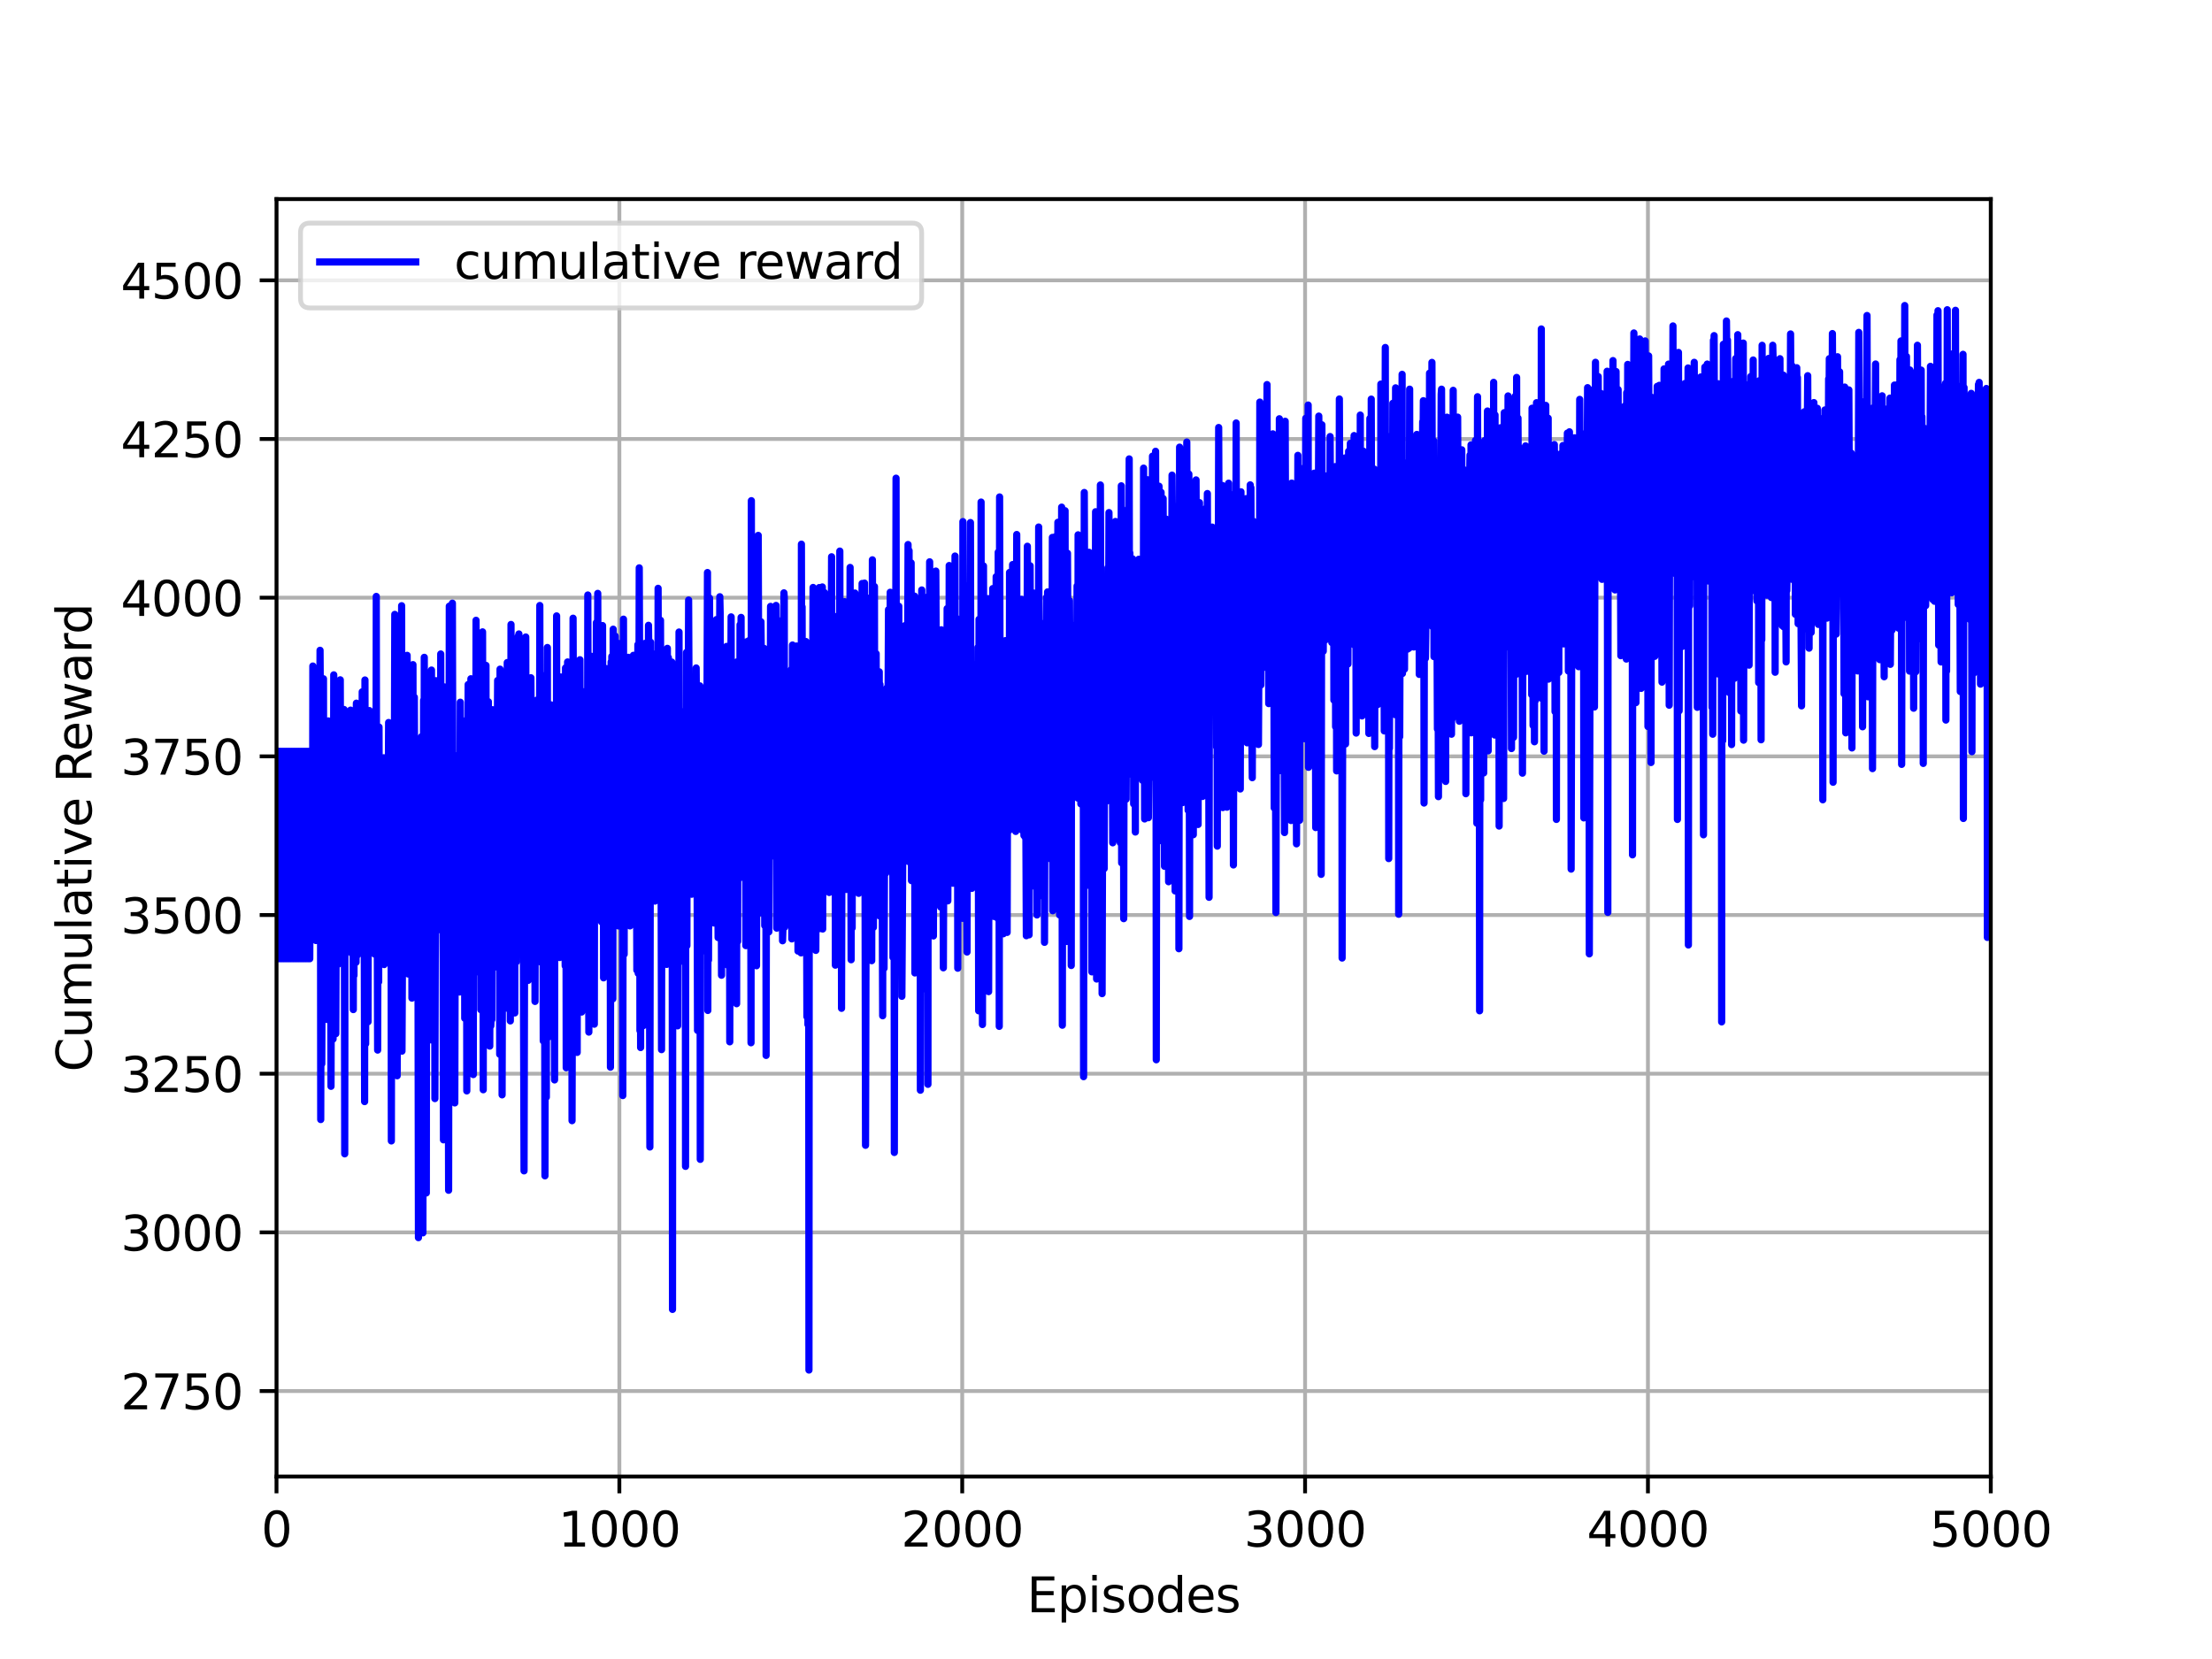 <?xml version="1.0" encoding="utf-8" standalone="no"?>
<!DOCTYPE svg PUBLIC "-//W3C//DTD SVG 1.1//EN"
  "http://www.w3.org/Graphics/SVG/1.1/DTD/svg11.dtd">
<svg height="345.6pt" version="1.1" viewBox="0 0 460.8 345.6" width="460.8pt" xmlns="http://www.w3.org/2000/svg" xmlns:xlink="http://www.w3.org/1999/xlink">
 <defs>
  <style type="text/css">*{stroke-linecap:butt;stroke-linejoin:round;}</style>
 </defs>
 <g id="figure_1">
  <g id="patch_1">
   <path d="M 0 345.6 
L 460.8 345.6 
L 460.8 0 
L 0 0 
z
" style="fill:#ffffff;"/>
  </g>
  <g id="axes_1">
   <g id="patch_2">
    <path d="M 57.6 307.584 
L 414.72 307.584 
L 414.72 41.472 
L 57.6 41.472 
z
" style="fill:#ffffff;"/>
   </g>
   <g id="matplotlib.axis_1">
    <g id="xtick_1">
     <g id="line2d_1">
      <path clip-path="url(#p6537994a07)" d="M 57.6 307.584 
L 57.6 41.472 
" style="fill:none;stroke:#b0b0b0;stroke-linecap:square;stroke-width:0.8;"/>
     </g>
     <g id="line2d_2">
      <defs>
       <path d="M 0 0 
L 0 3.5 
" id="m881d1c9ac6" style="stroke:#000000;stroke-width:0.8;"/>
      </defs>
      <g>
       <use style="stroke:#000000;stroke-width:0.8;" x="57.6" xlink:href="#m881d1c9ac6" y="307.584"/>
      </g>
     </g>
     <g id="text_1">
      <!-- 0 -->
      <g transform="translate(54.419 322.182)scale(0.1 -0.1)">
       <defs>
        <path d="M 2034 4250 
Q 1547 4250 1301 3770 
Q 1056 3291 1056 2328 
Q 1056 1369 1301 889 
Q 1547 409 2034 409 
Q 2525 409 2770 889 
Q 3016 1369 3016 2328 
Q 3016 3291 2770 3770 
Q 2525 4250 2034 4250 
z
M 2034 4750 
Q 2819 4750 3233 4129 
Q 3647 3509 3647 2328 
Q 3647 1150 3233 529 
Q 2819 -91 2034 -91 
Q 1250 -91 836 529 
Q 422 1150 422 2328 
Q 422 3509 836 4129 
Q 1250 4750 2034 4750 
z
" id="DejaVuSans-30" transform="scale(0.016)"/>
       </defs>
       <use xlink:href="#DejaVuSans-30"/>
      </g>
     </g>
    </g>
    <g id="xtick_2">
     <g id="line2d_3">
      <path clip-path="url(#p6537994a07)" d="M 129.024 307.584 
L 129.024 41.472 
" style="fill:none;stroke:#b0b0b0;stroke-linecap:square;stroke-width:0.8;"/>
     </g>
     <g id="line2d_4">
      <g>
       <use style="stroke:#000000;stroke-width:0.8;" x="129.024" xlink:href="#m881d1c9ac6" y="307.584"/>
      </g>
     </g>
     <g id="text_2">
      <!-- 1000 -->
      <g transform="translate(116.299 322.182)scale(0.1 -0.1)">
       <defs>
        <path d="M 794 531 
L 1825 531 
L 1825 4091 
L 703 3866 
L 703 4441 
L 1819 4666 
L 2450 4666 
L 2450 531 
L 3481 531 
L 3481 0 
L 794 0 
L 794 531 
z
" id="DejaVuSans-31" transform="scale(0.016)"/>
       </defs>
       <use xlink:href="#DejaVuSans-31"/>
       <use x="63.623" xlink:href="#DejaVuSans-30"/>
       <use x="127.246" xlink:href="#DejaVuSans-30"/>
       <use x="190.869" xlink:href="#DejaVuSans-30"/>
      </g>
     </g>
    </g>
    <g id="xtick_3">
     <g id="line2d_5">
      <path clip-path="url(#p6537994a07)" d="M 200.448 307.584 
L 200.448 41.472 
" style="fill:none;stroke:#b0b0b0;stroke-linecap:square;stroke-width:0.8;"/>
     </g>
     <g id="line2d_6">
      <g>
       <use style="stroke:#000000;stroke-width:0.8;" x="200.448" xlink:href="#m881d1c9ac6" y="307.584"/>
      </g>
     </g>
     <g id="text_3">
      <!-- 2000 -->
      <g transform="translate(187.723 322.182)scale(0.1 -0.1)">
       <defs>
        <path d="M 1228 531 
L 3431 531 
L 3431 0 
L 469 0 
L 469 531 
Q 828 903 1448 1529 
Q 2069 2156 2228 2338 
Q 2531 2678 2651 2914 
Q 2772 3150 2772 3378 
Q 2772 3750 2511 3984 
Q 2250 4219 1831 4219 
Q 1534 4219 1204 4116 
Q 875 4013 500 3803 
L 500 4441 
Q 881 4594 1212 4672 
Q 1544 4750 1819 4750 
Q 2544 4750 2975 4387 
Q 3406 4025 3406 3419 
Q 3406 3131 3298 2873 
Q 3191 2616 2906 2266 
Q 2828 2175 2409 1742 
Q 1991 1309 1228 531 
z
" id="DejaVuSans-32" transform="scale(0.016)"/>
       </defs>
       <use xlink:href="#DejaVuSans-32"/>
       <use x="63.623" xlink:href="#DejaVuSans-30"/>
       <use x="127.246" xlink:href="#DejaVuSans-30"/>
       <use x="190.869" xlink:href="#DejaVuSans-30"/>
      </g>
     </g>
    </g>
    <g id="xtick_4">
     <g id="line2d_7">
      <path clip-path="url(#p6537994a07)" d="M 271.872 307.584 
L 271.872 41.472 
" style="fill:none;stroke:#b0b0b0;stroke-linecap:square;stroke-width:0.8;"/>
     </g>
     <g id="line2d_8">
      <g>
       <use style="stroke:#000000;stroke-width:0.8;" x="271.872" xlink:href="#m881d1c9ac6" y="307.584"/>
      </g>
     </g>
     <g id="text_4">
      <!-- 3000 -->
      <g transform="translate(259.147 322.182)scale(0.1 -0.1)">
       <defs>
        <path d="M 2597 2516 
Q 3050 2419 3304 2112 
Q 3559 1806 3559 1356 
Q 3559 666 3084 287 
Q 2609 -91 1734 -91 
Q 1441 -91 1130 -33 
Q 819 25 488 141 
L 488 750 
Q 750 597 1062 519 
Q 1375 441 1716 441 
Q 2309 441 2620 675 
Q 2931 909 2931 1356 
Q 2931 1769 2642 2001 
Q 2353 2234 1838 2234 
L 1294 2234 
L 1294 2753 
L 1863 2753 
Q 2328 2753 2575 2939 
Q 2822 3125 2822 3475 
Q 2822 3834 2567 4026 
Q 2313 4219 1838 4219 
Q 1578 4219 1281 4162 
Q 984 4106 628 3988 
L 628 4550 
Q 988 4650 1302 4700 
Q 1616 4750 1894 4750 
Q 2613 4750 3031 4423 
Q 3450 4097 3450 3541 
Q 3450 3153 3228 2886 
Q 3006 2619 2597 2516 
z
" id="DejaVuSans-33" transform="scale(0.016)"/>
       </defs>
       <use xlink:href="#DejaVuSans-33"/>
       <use x="63.623" xlink:href="#DejaVuSans-30"/>
       <use x="127.246" xlink:href="#DejaVuSans-30"/>
       <use x="190.869" xlink:href="#DejaVuSans-30"/>
      </g>
     </g>
    </g>
    <g id="xtick_5">
     <g id="line2d_9">
      <path clip-path="url(#p6537994a07)" d="M 343.296 307.584 
L 343.296 41.472 
" style="fill:none;stroke:#b0b0b0;stroke-linecap:square;stroke-width:0.8;"/>
     </g>
     <g id="line2d_10">
      <g>
       <use style="stroke:#000000;stroke-width:0.8;" x="343.296" xlink:href="#m881d1c9ac6" y="307.584"/>
      </g>
     </g>
     <g id="text_5">
      <!-- 4000 -->
      <g transform="translate(330.571 322.182)scale(0.1 -0.1)">
       <defs>
        <path d="M 2419 4116 
L 825 1625 
L 2419 1625 
L 2419 4116 
z
M 2253 4666 
L 3047 4666 
L 3047 1625 
L 3713 1625 
L 3713 1100 
L 3047 1100 
L 3047 0 
L 2419 0 
L 2419 1100 
L 313 1100 
L 313 1709 
L 2253 4666 
z
" id="DejaVuSans-34" transform="scale(0.016)"/>
       </defs>
       <use xlink:href="#DejaVuSans-34"/>
       <use x="63.623" xlink:href="#DejaVuSans-30"/>
       <use x="127.246" xlink:href="#DejaVuSans-30"/>
       <use x="190.869" xlink:href="#DejaVuSans-30"/>
      </g>
     </g>
    </g>
    <g id="xtick_6">
     <g id="line2d_11">
      <path clip-path="url(#p6537994a07)" d="M 414.72 307.584 
L 414.72 41.472 
" style="fill:none;stroke:#b0b0b0;stroke-linecap:square;stroke-width:0.8;"/>
     </g>
     <g id="line2d_12">
      <g>
       <use style="stroke:#000000;stroke-width:0.8;" x="414.72" xlink:href="#m881d1c9ac6" y="307.584"/>
      </g>
     </g>
     <g id="text_6">
      <!-- 5000 -->
      <g transform="translate(401.995 322.182)scale(0.1 -0.1)">
       <defs>
        <path d="M 691 4666 
L 3169 4666 
L 3169 4134 
L 1269 4134 
L 1269 2991 
Q 1406 3038 1543 3061 
Q 1681 3084 1819 3084 
Q 2600 3084 3056 2656 
Q 3513 2228 3513 1497 
Q 3513 744 3044 326 
Q 2575 -91 1722 -91 
Q 1428 -91 1123 -41 
Q 819 9 494 109 
L 494 744 
Q 775 591 1075 516 
Q 1375 441 1709 441 
Q 2250 441 2565 725 
Q 2881 1009 2881 1497 
Q 2881 1984 2565 2268 
Q 2250 2553 1709 2553 
Q 1456 2553 1204 2497 
Q 953 2441 691 2322 
L 691 4666 
z
" id="DejaVuSans-35" transform="scale(0.016)"/>
       </defs>
       <use xlink:href="#DejaVuSans-35"/>
       <use x="63.623" xlink:href="#DejaVuSans-30"/>
       <use x="127.246" xlink:href="#DejaVuSans-30"/>
       <use x="190.869" xlink:href="#DejaVuSans-30"/>
      </g>
     </g>
    </g>
    <g id="text_7">
     <!-- Episodes -->
     <g transform="translate(213.918 335.861)scale(0.1 -0.1)">
      <defs>
       <path d="M 628 4666 
L 3578 4666 
L 3578 4134 
L 1259 4134 
L 1259 2753 
L 3481 2753 
L 3481 2222 
L 1259 2222 
L 1259 531 
L 3634 531 
L 3634 0 
L 628 0 
L 628 4666 
z
" id="DejaVuSans-45" transform="scale(0.016)"/>
       <path d="M 1159 525 
L 1159 -1331 
L 581 -1331 
L 581 3500 
L 1159 3500 
L 1159 2969 
Q 1341 3281 1617 3432 
Q 1894 3584 2278 3584 
Q 2916 3584 3314 3078 
Q 3713 2572 3713 1747 
Q 3713 922 3314 415 
Q 2916 -91 2278 -91 
Q 1894 -91 1617 61 
Q 1341 213 1159 525 
z
M 3116 1747 
Q 3116 2381 2855 2742 
Q 2594 3103 2138 3103 
Q 1681 3103 1420 2742 
Q 1159 2381 1159 1747 
Q 1159 1113 1420 752 
Q 1681 391 2138 391 
Q 2594 391 2855 752 
Q 3116 1113 3116 1747 
z
" id="DejaVuSans-70" transform="scale(0.016)"/>
       <path d="M 603 3500 
L 1178 3500 
L 1178 0 
L 603 0 
L 603 3500 
z
M 603 4863 
L 1178 4863 
L 1178 4134 
L 603 4134 
L 603 4863 
z
" id="DejaVuSans-69" transform="scale(0.016)"/>
       <path d="M 2834 3397 
L 2834 2853 
Q 2591 2978 2328 3040 
Q 2066 3103 1784 3103 
Q 1356 3103 1142 2972 
Q 928 2841 928 2578 
Q 928 2378 1081 2264 
Q 1234 2150 1697 2047 
L 1894 2003 
Q 2506 1872 2764 1633 
Q 3022 1394 3022 966 
Q 3022 478 2636 193 
Q 2250 -91 1575 -91 
Q 1294 -91 989 -36 
Q 684 19 347 128 
L 347 722 
Q 666 556 975 473 
Q 1284 391 1588 391 
Q 1994 391 2212 530 
Q 2431 669 2431 922 
Q 2431 1156 2273 1281 
Q 2116 1406 1581 1522 
L 1381 1569 
Q 847 1681 609 1914 
Q 372 2147 372 2553 
Q 372 3047 722 3315 
Q 1072 3584 1716 3584 
Q 2034 3584 2315 3537 
Q 2597 3491 2834 3397 
z
" id="DejaVuSans-73" transform="scale(0.016)"/>
       <path d="M 1959 3097 
Q 1497 3097 1228 2736 
Q 959 2375 959 1747 
Q 959 1119 1226 758 
Q 1494 397 1959 397 
Q 2419 397 2687 759 
Q 2956 1122 2956 1747 
Q 2956 2369 2687 2733 
Q 2419 3097 1959 3097 
z
M 1959 3584 
Q 2709 3584 3137 3096 
Q 3566 2609 3566 1747 
Q 3566 888 3137 398 
Q 2709 -91 1959 -91 
Q 1206 -91 779 398 
Q 353 888 353 1747 
Q 353 2609 779 3096 
Q 1206 3584 1959 3584 
z
" id="DejaVuSans-6f" transform="scale(0.016)"/>
       <path d="M 2906 2969 
L 2906 4863 
L 3481 4863 
L 3481 0 
L 2906 0 
L 2906 525 
Q 2725 213 2448 61 
Q 2172 -91 1784 -91 
Q 1150 -91 751 415 
Q 353 922 353 1747 
Q 353 2572 751 3078 
Q 1150 3584 1784 3584 
Q 2172 3584 2448 3432 
Q 2725 3281 2906 2969 
z
M 947 1747 
Q 947 1113 1208 752 
Q 1469 391 1925 391 
Q 2381 391 2643 752 
Q 2906 1113 2906 1747 
Q 2906 2381 2643 2742 
Q 2381 3103 1925 3103 
Q 1469 3103 1208 2742 
Q 947 2381 947 1747 
z
" id="DejaVuSans-64" transform="scale(0.016)"/>
       <path d="M 3597 1894 
L 3597 1613 
L 953 1613 
Q 991 1019 1311 708 
Q 1631 397 2203 397 
Q 2534 397 2845 478 
Q 3156 559 3463 722 
L 3463 178 
Q 3153 47 2828 -22 
Q 2503 -91 2169 -91 
Q 1331 -91 842 396 
Q 353 884 353 1716 
Q 353 2575 817 3079 
Q 1281 3584 2069 3584 
Q 2775 3584 3186 3129 
Q 3597 2675 3597 1894 
z
M 3022 2063 
Q 3016 2534 2758 2815 
Q 2500 3097 2075 3097 
Q 1594 3097 1305 2825 
Q 1016 2553 972 2059 
L 3022 2063 
z
" id="DejaVuSans-65" transform="scale(0.016)"/>
      </defs>
      <use xlink:href="#DejaVuSans-45"/>
      <use x="63.184" xlink:href="#DejaVuSans-70"/>
      <use x="126.66" xlink:href="#DejaVuSans-69"/>
      <use x="154.443" xlink:href="#DejaVuSans-73"/>
      <use x="206.543" xlink:href="#DejaVuSans-6f"/>
      <use x="267.725" xlink:href="#DejaVuSans-64"/>
      <use x="331.201" xlink:href="#DejaVuSans-65"/>
      <use x="392.725" xlink:href="#DejaVuSans-73"/>
     </g>
    </g>
   </g>
   <g id="matplotlib.axis_2">
    <g id="ytick_1">
     <g id="line2d_13">
      <path clip-path="url(#p6537994a07)" d="M 57.6 289.782 
L 414.72 289.782 
" style="fill:none;stroke:#b0b0b0;stroke-linecap:square;stroke-width:0.8;"/>
     </g>
     <g id="line2d_14">
      <defs>
       <path d="M 0 0 
L -3.5 0 
" id="m27478d80f5" style="stroke:#000000;stroke-width:0.8;"/>
      </defs>
      <g>
       <use style="stroke:#000000;stroke-width:0.8;" x="57.6" xlink:href="#m27478d80f5" y="289.782"/>
      </g>
     </g>
     <g id="text_8">
      <!-- 2750 -->
      <g transform="translate(25.15 293.581)scale(0.1 -0.1)">
       <defs>
        <path d="M 525 4666 
L 3525 4666 
L 3525 4397 
L 1831 0 
L 1172 0 
L 2766 4134 
L 525 4134 
L 525 4666 
z
" id="DejaVuSans-37" transform="scale(0.016)"/>
       </defs>
       <use xlink:href="#DejaVuSans-32"/>
       <use x="63.623" xlink:href="#DejaVuSans-37"/>
       <use x="127.246" xlink:href="#DejaVuSans-35"/>
       <use x="190.869" xlink:href="#DejaVuSans-30"/>
      </g>
     </g>
    </g>
    <g id="ytick_2">
     <g id="line2d_15">
      <path clip-path="url(#p6537994a07)" d="M 57.6 256.728 
L 414.72 256.728 
" style="fill:none;stroke:#b0b0b0;stroke-linecap:square;stroke-width:0.8;"/>
     </g>
     <g id="line2d_16">
      <g>
       <use style="stroke:#000000;stroke-width:0.8;" x="57.6" xlink:href="#m27478d80f5" y="256.728"/>
      </g>
     </g>
     <g id="text_9">
      <!-- 3000 -->
      <g transform="translate(25.15 260.527)scale(0.1 -0.1)">
       <use xlink:href="#DejaVuSans-33"/>
       <use x="63.623" xlink:href="#DejaVuSans-30"/>
       <use x="127.246" xlink:href="#DejaVuSans-30"/>
       <use x="190.869" xlink:href="#DejaVuSans-30"/>
      </g>
     </g>
    </g>
    <g id="ytick_3">
     <g id="line2d_17">
      <path clip-path="url(#p6537994a07)" d="M 57.6 223.673 
L 414.72 223.673 
" style="fill:none;stroke:#b0b0b0;stroke-linecap:square;stroke-width:0.8;"/>
     </g>
     <g id="line2d_18">
      <g>
       <use style="stroke:#000000;stroke-width:0.8;" x="57.6" xlink:href="#m27478d80f5" y="223.673"/>
      </g>
     </g>
     <g id="text_10">
      <!-- 3250 -->
      <g transform="translate(25.15 227.472)scale(0.1 -0.1)">
       <use xlink:href="#DejaVuSans-33"/>
       <use x="63.623" xlink:href="#DejaVuSans-32"/>
       <use x="127.246" xlink:href="#DejaVuSans-35"/>
       <use x="190.869" xlink:href="#DejaVuSans-30"/>
      </g>
     </g>
    </g>
    <g id="ytick_4">
     <g id="line2d_19">
      <path clip-path="url(#p6537994a07)" d="M 57.6 190.618 
L 414.72 190.618 
" style="fill:none;stroke:#b0b0b0;stroke-linecap:square;stroke-width:0.8;"/>
     </g>
     <g id="line2d_20">
      <g>
       <use style="stroke:#000000;stroke-width:0.8;" x="57.6" xlink:href="#m27478d80f5" y="190.618"/>
      </g>
     </g>
     <g id="text_11">
      <!-- 3500 -->
      <g transform="translate(25.15 194.418)scale(0.1 -0.1)">
       <use xlink:href="#DejaVuSans-33"/>
       <use x="63.623" xlink:href="#DejaVuSans-35"/>
       <use x="127.246" xlink:href="#DejaVuSans-30"/>
       <use x="190.869" xlink:href="#DejaVuSans-30"/>
      </g>
     </g>
    </g>
    <g id="ytick_5">
     <g id="line2d_21">
      <path clip-path="url(#p6537994a07)" d="M 57.6 157.564 
L 414.72 157.564 
" style="fill:none;stroke:#b0b0b0;stroke-linecap:square;stroke-width:0.8;"/>
     </g>
     <g id="line2d_22">
      <g>
       <use style="stroke:#000000;stroke-width:0.8;" x="57.6" xlink:href="#m27478d80f5" y="157.564"/>
      </g>
     </g>
     <g id="text_12">
      <!-- 3750 -->
      <g transform="translate(25.15 161.363)scale(0.1 -0.1)">
       <use xlink:href="#DejaVuSans-33"/>
       <use x="63.623" xlink:href="#DejaVuSans-37"/>
       <use x="127.246" xlink:href="#DejaVuSans-35"/>
       <use x="190.869" xlink:href="#DejaVuSans-30"/>
      </g>
     </g>
    </g>
    <g id="ytick_6">
     <g id="line2d_23">
      <path clip-path="url(#p6537994a07)" d="M 57.6 124.509 
L 414.72 124.509 
" style="fill:none;stroke:#b0b0b0;stroke-linecap:square;stroke-width:0.8;"/>
     </g>
     <g id="line2d_24">
      <g>
       <use style="stroke:#000000;stroke-width:0.8;" x="57.6" xlink:href="#m27478d80f5" y="124.509"/>
      </g>
     </g>
     <g id="text_13">
      <!-- 4000 -->
      <g transform="translate(25.15 128.309)scale(0.1 -0.1)">
       <use xlink:href="#DejaVuSans-34"/>
       <use x="63.623" xlink:href="#DejaVuSans-30"/>
       <use x="127.246" xlink:href="#DejaVuSans-30"/>
       <use x="190.869" xlink:href="#DejaVuSans-30"/>
      </g>
     </g>
    </g>
    <g id="ytick_7">
     <g id="line2d_25">
      <path clip-path="url(#p6537994a07)" d="M 57.6 91.455 
L 414.72 91.455 
" style="fill:none;stroke:#b0b0b0;stroke-linecap:square;stroke-width:0.8;"/>
     </g>
     <g id="line2d_26">
      <g>
       <use style="stroke:#000000;stroke-width:0.8;" x="57.6" xlink:href="#m27478d80f5" y="91.455"/>
      </g>
     </g>
     <g id="text_14">
      <!-- 4250 -->
      <g transform="translate(25.15 95.254)scale(0.1 -0.1)">
       <use xlink:href="#DejaVuSans-34"/>
       <use x="63.623" xlink:href="#DejaVuSans-32"/>
       <use x="127.246" xlink:href="#DejaVuSans-35"/>
       <use x="190.869" xlink:href="#DejaVuSans-30"/>
      </g>
     </g>
    </g>
    <g id="ytick_8">
     <g id="line2d_27">
      <path clip-path="url(#p6537994a07)" d="M 57.6 58.4 
L 414.72 58.4 
" style="fill:none;stroke:#b0b0b0;stroke-linecap:square;stroke-width:0.8;"/>
     </g>
     <g id="line2d_28">
      <g>
       <use style="stroke:#000000;stroke-width:0.8;" x="57.6" xlink:href="#m27478d80f5" y="58.4"/>
      </g>
     </g>
     <g id="text_15">
      <!-- 4500 -->
      <g transform="translate(25.15 62.199)scale(0.1 -0.1)">
       <use xlink:href="#DejaVuSans-34"/>
       <use x="63.623" xlink:href="#DejaVuSans-35"/>
       <use x="127.246" xlink:href="#DejaVuSans-30"/>
       <use x="190.869" xlink:href="#DejaVuSans-30"/>
      </g>
     </g>
    </g>
    <g id="text_16">
     <!-- Cumulative Reward -->
     <g transform="translate(19.07 223.276)rotate(-90)scale(0.1 -0.1)">
      <defs>
       <path d="M 4122 4306 
L 4122 3641 
Q 3803 3938 3442 4084 
Q 3081 4231 2675 4231 
Q 1875 4231 1450 3742 
Q 1025 3253 1025 2328 
Q 1025 1406 1450 917 
Q 1875 428 2675 428 
Q 3081 428 3442 575 
Q 3803 722 4122 1019 
L 4122 359 
Q 3791 134 3420 21 
Q 3050 -91 2638 -91 
Q 1578 -91 968 557 
Q 359 1206 359 2328 
Q 359 3453 968 4101 
Q 1578 4750 2638 4750 
Q 3056 4750 3426 4639 
Q 3797 4528 4122 4306 
z
" id="DejaVuSans-43" transform="scale(0.016)"/>
       <path d="M 544 1381 
L 544 3500 
L 1119 3500 
L 1119 1403 
Q 1119 906 1312 657 
Q 1506 409 1894 409 
Q 2359 409 2629 706 
Q 2900 1003 2900 1516 
L 2900 3500 
L 3475 3500 
L 3475 0 
L 2900 0 
L 2900 538 
Q 2691 219 2414 64 
Q 2138 -91 1772 -91 
Q 1169 -91 856 284 
Q 544 659 544 1381 
z
M 1991 3584 
L 1991 3584 
z
" id="DejaVuSans-75" transform="scale(0.016)"/>
       <path d="M 3328 2828 
Q 3544 3216 3844 3400 
Q 4144 3584 4550 3584 
Q 5097 3584 5394 3201 
Q 5691 2819 5691 2113 
L 5691 0 
L 5113 0 
L 5113 2094 
Q 5113 2597 4934 2840 
Q 4756 3084 4391 3084 
Q 3944 3084 3684 2787 
Q 3425 2491 3425 1978 
L 3425 0 
L 2847 0 
L 2847 2094 
Q 2847 2600 2669 2842 
Q 2491 3084 2119 3084 
Q 1678 3084 1418 2786 
Q 1159 2488 1159 1978 
L 1159 0 
L 581 0 
L 581 3500 
L 1159 3500 
L 1159 2956 
Q 1356 3278 1631 3431 
Q 1906 3584 2284 3584 
Q 2666 3584 2933 3390 
Q 3200 3197 3328 2828 
z
" id="DejaVuSans-6d" transform="scale(0.016)"/>
       <path d="M 603 4863 
L 1178 4863 
L 1178 0 
L 603 0 
L 603 4863 
z
" id="DejaVuSans-6c" transform="scale(0.016)"/>
       <path d="M 2194 1759 
Q 1497 1759 1228 1600 
Q 959 1441 959 1056 
Q 959 750 1161 570 
Q 1363 391 1709 391 
Q 2188 391 2477 730 
Q 2766 1069 2766 1631 
L 2766 1759 
L 2194 1759 
z
M 3341 1997 
L 3341 0 
L 2766 0 
L 2766 531 
Q 2569 213 2275 61 
Q 1981 -91 1556 -91 
Q 1019 -91 701 211 
Q 384 513 384 1019 
Q 384 1609 779 1909 
Q 1175 2209 1959 2209 
L 2766 2209 
L 2766 2266 
Q 2766 2663 2505 2880 
Q 2244 3097 1772 3097 
Q 1472 3097 1187 3025 
Q 903 2953 641 2809 
L 641 3341 
Q 956 3463 1253 3523 
Q 1550 3584 1831 3584 
Q 2591 3584 2966 3190 
Q 3341 2797 3341 1997 
z
" id="DejaVuSans-61" transform="scale(0.016)"/>
       <path d="M 1172 4494 
L 1172 3500 
L 2356 3500 
L 2356 3053 
L 1172 3053 
L 1172 1153 
Q 1172 725 1289 603 
Q 1406 481 1766 481 
L 2356 481 
L 2356 0 
L 1766 0 
Q 1100 0 847 248 
Q 594 497 594 1153 
L 594 3053 
L 172 3053 
L 172 3500 
L 594 3500 
L 594 4494 
L 1172 4494 
z
" id="DejaVuSans-74" transform="scale(0.016)"/>
       <path d="M 191 3500 
L 800 3500 
L 1894 563 
L 2988 3500 
L 3597 3500 
L 2284 0 
L 1503 0 
L 191 3500 
z
" id="DejaVuSans-76" transform="scale(0.016)"/>
       <path id="DejaVuSans-20" transform="scale(0.016)"/>
       <path d="M 2841 2188 
Q 3044 2119 3236 1894 
Q 3428 1669 3622 1275 
L 4263 0 
L 3584 0 
L 2988 1197 
Q 2756 1666 2539 1819 
Q 2322 1972 1947 1972 
L 1259 1972 
L 1259 0 
L 628 0 
L 628 4666 
L 2053 4666 
Q 2853 4666 3247 4331 
Q 3641 3997 3641 3322 
Q 3641 2881 3436 2590 
Q 3231 2300 2841 2188 
z
M 1259 4147 
L 1259 2491 
L 2053 2491 
Q 2509 2491 2742 2702 
Q 2975 2913 2975 3322 
Q 2975 3731 2742 3939 
Q 2509 4147 2053 4147 
L 1259 4147 
z
" id="DejaVuSans-52" transform="scale(0.016)"/>
       <path d="M 269 3500 
L 844 3500 
L 1563 769 
L 2278 3500 
L 2956 3500 
L 3675 769 
L 4391 3500 
L 4966 3500 
L 4050 0 
L 3372 0 
L 2619 2869 
L 1863 0 
L 1184 0 
L 269 3500 
z
" id="DejaVuSans-77" transform="scale(0.016)"/>
       <path d="M 2631 2963 
Q 2534 3019 2420 3045 
Q 2306 3072 2169 3072 
Q 1681 3072 1420 2755 
Q 1159 2438 1159 1844 
L 1159 0 
L 581 0 
L 581 3500 
L 1159 3500 
L 1159 2956 
Q 1341 3275 1631 3429 
Q 1922 3584 2338 3584 
Q 2397 3584 2469 3576 
Q 2541 3569 2628 3553 
L 2631 2963 
z
" id="DejaVuSans-72" transform="scale(0.016)"/>
      </defs>
      <use xlink:href="#DejaVuSans-43"/>
      <use x="69.824" xlink:href="#DejaVuSans-75"/>
      <use x="133.203" xlink:href="#DejaVuSans-6d"/>
      <use x="230.615" xlink:href="#DejaVuSans-75"/>
      <use x="293.994" xlink:href="#DejaVuSans-6c"/>
      <use x="321.777" xlink:href="#DejaVuSans-61"/>
      <use x="383.057" xlink:href="#DejaVuSans-74"/>
      <use x="422.266" xlink:href="#DejaVuSans-69"/>
      <use x="450.049" xlink:href="#DejaVuSans-76"/>
      <use x="509.229" xlink:href="#DejaVuSans-65"/>
      <use x="570.752" xlink:href="#DejaVuSans-20"/>
      <use x="602.539" xlink:href="#DejaVuSans-52"/>
      <use x="667.521" xlink:href="#DejaVuSans-65"/>
      <use x="729.045" xlink:href="#DejaVuSans-77"/>
      <use x="810.832" xlink:href="#DejaVuSans-61"/>
      <use x="872.111" xlink:href="#DejaVuSans-72"/>
      <use x="911.475" xlink:href="#DejaVuSans-64"/>
     </g>
    </g>
   </g>
   <g id="line2d_29">
    <path clip-path="url(#p6537994a07)" d="M 57.6 156.516 
L 57.671 199.721 
L 57.743 182.685 
L 57.886 156.516 
L 57.957 199.721 
L 58.029 182.685 
L 58.171 156.516 
L 58.243 199.721 
L 58.314 182.685 
L 58.457 156.516 
L 58.529 199.721 
L 58.6 182.685 
L 58.743 156.516 
L 58.814 199.721 
L 58.886 182.685 
L 59.028 156.516 
L 59.1 199.721 
L 59.171 182.685 
L 59.314 156.516 
L 59.386 199.721 
L 59.457 182.685 
L 59.6 156.516 
L 59.671 199.721 
L 59.743 182.685 
L 59.886 156.516 
L 59.957 199.721 
L 60.028 182.685 
L 60.171 156.516 
L 60.243 199.721 
L 60.314 182.685 
L 60.457 156.516 
L 60.528 199.721 
L 60.6 182.685 
L 60.743 156.516 
L 60.814 199.721 
L 60.886 182.685 
L 61.028 156.516 
L 61.1 199.721 
L 61.171 182.685 
L 61.314 156.516 
L 61.385 199.721 
L 61.457 182.685 
L 61.6 156.516 
L 61.671 199.721 
L 61.743 182.685 
L 61.885 156.516 
L 61.957 199.721 
L 62.028 182.685 
L 62.171 156.516 
L 62.243 199.721 
L 62.314 182.685 
L 62.457 156.516 
L 62.528 199.721 
L 62.6 182.685 
L 62.743 156.516 
L 62.814 199.721 
L 62.885 182.685 
L 63.028 156.516 
L 63.1 199.721 
L 63.171 182.685 
L 63.314 156.516 
L 63.385 199.721 
L 63.457 182.685 
L 63.6 156.516 
L 63.671 199.721 
L 63.742 182.685 
L 63.885 156.516 
L 63.957 199.721 
L 64.028 182.685 
L 64.171 156.516 
L 64.242 199.721 
L 64.314 182.685 
L 64.457 156.516 
L 64.528 199.721 
L 64.6 182.685 
L 64.814 165.126 
L 64.957 184.836 
L 65.028 182.599 
L 65.1 192.171 
L 65.171 138.749 
L 65.314 191.593 
L 65.528 149.256 
L 65.599 166.697 
L 65.671 155.274 
L 65.814 195.925 
L 65.885 195.248 
L 65.957 167.263 
L 66.028 179.006 
L 66.171 154.883 
L 66.242 163.025 
L 66.314 155.822 
L 66.457 190.478 
L 66.671 135.468 
L 66.742 146.734 
L 66.814 233.222 
L 66.885 199.727 
L 66.957 176.484 
L 67.028 221.614 
L 67.242 167.111 
L 67.314 183.17 
L 67.385 141.404 
L 67.457 185.453 
L 67.528 165.759 
L 67.599 198.94 
L 67.671 197.468 
L 67.742 166.394 
L 67.814 167.857 
L 67.956 201.699 
L 68.028 176.238 
L 68.099 212.366 
L 68.171 158.106 
L 68.314 191.572 
L 68.385 150.183 
L 68.456 196.403 
L 68.528 184.507 
L 68.599 167.893 
L 68.742 212.657 
L 68.814 194.476 
L 68.885 197.456 
L 68.956 226.301 
L 69.171 153.365 
L 69.385 216.459 
L 69.528 140.585 
L 69.599 164.937 
L 69.671 162.48 
L 69.742 201.257 
L 69.814 199.19 
L 69.885 188.314 
L 69.956 215.337 
L 70.171 156.632 
L 70.313 170.376 
L 70.385 158.661 
L 70.456 200.852 
L 70.599 155.803 
L 70.742 195.886 
L 70.885 141.621 
L 71.028 193.894 
L 71.171 152.447 
L 71.242 156.78 
L 71.313 171.245 
L 71.385 149.247 
L 71.456 169.654 
L 71.528 157.523 
L 71.599 189.704 
L 71.671 147.802 
L 71.813 240.364 
L 71.885 167.336 
L 71.956 169.639 
L 72.028 160.126 
L 72.17 196.6 
L 72.242 184.589 
L 72.385 150.217 
L 72.528 185.095 
L 72.599 167.459 
L 72.67 170.047 
L 72.742 189.701 
L 72.885 173.5 
L 72.956 192.245 
L 73.028 147.937 
L 73.099 179.645 
L 73.17 149.933 
L 73.313 198.641 
L 73.456 155.452 
L 73.599 210.318 
L 73.67 167.985 
L 73.742 203.197 
L 73.885 153.537 
L 74.028 187.85 
L 74.099 154.761 
L 74.17 200.462 
L 74.242 146.486 
L 74.313 156.032 
L 74.456 198.949 
L 74.67 176.866 
L 74.742 181.307 
L 74.956 147.862 
L 75.17 176.004 
L 75.242 169.423 
L 75.313 196.09 
L 75.456 144.12 
L 75.527 189.723 
L 75.599 147.839 
L 75.67 165.104 
L 75.742 154.473 
L 75.813 159.976 
L 75.956 229.484 
L 76.027 141.653 
L 76.17 217.444 
L 76.242 162.205 
L 76.313 172.008 
L 76.385 170.509 
L 76.456 193.428 
L 76.527 150.319 
L 76.67 212.851 
L 76.742 165.282 
L 76.813 180.786 
L 76.884 189.466 
L 76.956 148.029 
L 77.027 158.52 
L 77.099 158.181 
L 77.17 192.48 
L 77.242 179.447 
L 77.313 163.008 
L 77.384 174.56 
L 77.456 161.754 
L 77.527 184.843 
L 77.599 161.74 
L 77.67 187.838 
L 77.742 176.176 
L 77.956 155.487 
L 78.027 198.741 
L 78.099 177.1 
L 78.242 166.166 
L 78.313 179.564 
L 78.384 124.246 
L 78.456 177.423 
L 78.527 171.859 
L 78.67 218.75 
L 78.813 158.363 
L 78.884 204.531 
L 78.956 151.456 
L 79.027 174.786 
L 79.099 159.323 
L 79.17 195.669 
L 79.241 165.363 
L 79.313 179.562 
L 79.384 173.878 
L 79.527 190.649 
L 79.67 166.693 
L 79.813 193.997 
L 79.956 157.869 
L 80.027 200.936 
L 80.099 177.445 
L 80.17 174.468 
L 80.313 184.41 
L 80.384 171.583 
L 80.527 188.184 
L 80.67 164.498 
L 80.741 193.365 
L 80.956 150.51 
L 81.027 192.52 
L 81.098 160.334 
L 81.241 180.487 
L 81.313 164.689 
L 81.384 185.538 
L 81.456 168.224 
L 81.527 237.677 
L 81.598 188.713 
L 81.67 193.615 
L 81.741 168.116 
L 81.813 175.184 
L 81.884 168.408 
L 81.956 185.785 
L 82.17 153.518 
L 82.241 127.988 
L 82.313 182.371 
L 82.384 153.444 
L 82.598 194.392 
L 82.67 166.641 
L 82.741 224.099 
L 82.813 169.621 
L 82.884 172.648 
L 82.956 208.171 
L 83.098 154.533 
L 83.17 209.092 
L 83.241 208.296 
L 83.384 172.512 
L 83.455 206.966 
L 83.527 150.799 
L 83.598 172.434 
L 83.67 126.181 
L 83.741 218.97 
L 83.813 204.825 
L 83.955 172.336 
L 84.027 174.644 
L 84.098 182.151 
L 84.17 155.15 
L 84.241 164.941 
L 84.313 155.03 
L 84.384 198.123 
L 84.455 160.366 
L 84.527 180.789 
L 84.598 157.102 
L 84.67 181.412 
L 84.741 181.406 
L 84.813 136.521 
L 84.884 161.105 
L 85.027 202.9 
L 85.098 195.79 
L 85.17 201.882 
L 85.313 139.417 
L 85.384 188.216 
L 85.455 162.418 
L 85.598 169.618 
L 85.741 159.01 
L 85.812 207.926 
L 85.884 185.247 
L 86.027 138.455 
L 86.098 181.829 
L 86.17 161.51 
L 86.241 169.504 
L 86.312 145.237 
L 86.455 185.602 
L 86.67 158.257 
L 86.741 162.087 
L 86.812 203.394 
L 86.884 164.882 
L 86.955 194.25 
L 87.027 170.025 
L 87.17 257.824 
L 87.312 156.195 
L 87.384 233.906 
L 87.455 162.692 
L 87.527 177.676 
L 87.598 172.627 
L 87.67 159.209 
L 87.741 170.907 
L 87.812 153.457 
L 87.884 179.805 
L 87.955 168.459 
L 88.027 184.314 
L 88.098 256.827 
L 88.241 145.879 
L 88.312 212.309 
L 88.384 136.932 
L 88.455 203.754 
L 88.527 161.09 
L 88.598 177.298 
L 88.741 186.22 
L 88.812 248.514 
L 88.884 156.471 
L 88.955 192.672 
L 89.027 176.254 
L 89.098 210.641 
L 89.169 196.846 
L 89.312 151.01 
L 89.384 154.136 
L 89.455 168.793 
L 89.527 212.741 
L 89.741 140.72 
L 89.812 216.632 
L 89.884 139.583 
L 89.955 178.831 
L 90.026 170.789 
L 90.098 200.801 
L 90.169 195.29 
L 90.312 162.452 
L 90.455 189.844 
L 90.526 174.255 
L 90.598 228.858 
L 90.812 141.8 
L 90.884 176.944 
L 90.955 144.885 
L 91.026 193.813 
L 91.169 152.124 
L 91.312 190.3 
L 91.384 170.037 
L 91.455 170.782 
L 91.526 177.694 
L 91.598 175.975 
L 91.669 154.299 
L 91.741 190.048 
L 91.812 136.235 
L 91.884 172.759 
L 91.955 156.451 
L 92.026 153.032 
L 92.312 200.514 
L 92.383 237.449 
L 92.526 143.088 
L 92.741 197.028 
L 92.883 148.785 
L 93.098 213.928 
L 93.241 153.732 
L 93.455 247.956 
L 93.598 126.274 
L 93.741 190.198 
L 93.812 151.208 
L 93.883 159.846 
L 94.026 140.144 
L 94.169 161.249 
L 94.241 125.651 
L 94.383 184.449 
L 94.455 184.519 
L 94.669 164.73 
L 94.74 229.757 
L 94.883 173.86 
L 94.955 186.069 
L 95.098 157.434 
L 95.169 174.78 
L 95.312 158.312 
L 95.455 195.832 
L 95.669 183.179 
L 95.74 206.654 
L 95.883 146.281 
L 96.026 193.402 
L 96.098 152.399 
L 96.169 189.139 
L 96.24 179.307 
L 96.312 197.157 
L 96.383 161.608 
L 96.455 204.59 
L 96.526 186.72 
L 96.74 155.896 
L 96.812 212.121 
L 96.883 150.961 
L 96.955 162.313 
L 97.026 150.722 
L 97.097 170.041 
L 97.169 150.026 
L 97.24 227.255 
L 97.312 170.428 
L 97.383 175.198 
L 97.526 142.6 
L 97.74 199.982 
L 97.955 164.732 
L 98.026 188.998 
L 98.097 141.396 
L 98.24 213.378 
L 98.312 200.755 
L 98.383 166.511 
L 98.455 181.676 
L 98.597 223.852 
L 98.669 150.731 
L 98.74 168.483 
L 98.812 175.114 
L 98.883 168.69 
L 98.954 173.399 
L 99.026 201.787 
L 99.097 182.669 
L 99.169 129.217 
L 99.24 187.761 
L 99.312 162.456 
L 99.383 155.819 
L 99.454 161.715 
L 99.526 200.52 
L 99.597 185.346 
L 99.669 154.537 
L 99.74 182.196 
L 99.812 170.002 
L 99.883 142.409 
L 99.954 202.71 
L 100.026 134.581 
L 100.097 141.293 
L 100.169 210.341 
L 100.24 181.382 
L 100.454 163.625 
L 100.526 131.629 
L 100.669 227.016 
L 100.74 145.235 
L 100.812 166.797 
L 100.954 174.982 
L 101.169 159.205 
L 101.24 138.611 
L 101.311 195.813 
L 101.383 186.251 
L 101.454 175.58 
L 101.526 195.612 
L 101.597 151.503 
L 101.669 186.462 
L 101.74 146.188 
L 101.811 202.639 
L 101.883 191.62 
L 101.954 166.926 
L 102.026 217.924 
L 102.169 158.692 
L 102.24 213.721 
L 102.311 211.891 
L 102.383 179.673 
L 102.454 212.395 
L 102.597 147.841 
L 102.74 175.999 
L 102.811 157.923 
L 102.954 201.452 
L 103.026 201.466 
L 103.169 158.293 
L 103.24 181.531 
L 103.311 165.259 
L 103.454 180.05 
L 103.668 141.753 
L 103.883 171.994 
L 103.954 143.755 
L 104.026 156.116 
L 104.097 219.624 
L 104.168 139.399 
L 104.24 146.945 
L 104.311 182.61 
L 104.383 147.872 
L 104.454 196.669 
L 104.526 162.057 
L 104.597 228.077 
L 104.668 201.931 
L 104.883 144.289 
L 104.954 169.936 
L 105.026 167.752 
L 105.097 163.497 
L 105.168 150.591 
L 105.383 173.909 
L 105.454 175.005 
L 105.526 159.325 
L 105.597 210.018 
L 105.668 138.022 
L 105.74 175.503 
L 105.811 157.735 
L 105.954 176.066 
L 106.097 157.403 
L 106.24 166.237 
L 106.311 212.675 
L 106.454 130.086 
L 106.525 209.526 
L 106.597 146.569 
L 106.668 152.176 
L 106.74 170.492 
L 106.811 154.51 
L 106.883 165.337 
L 106.954 160.587 
L 107.025 164.332 
L 107.097 203.778 
L 107.168 176.424 
L 107.24 211.014 
L 107.311 141.312 
L 107.383 166.711 
L 107.525 200.415 
L 107.668 164.887 
L 107.74 191.917 
L 107.811 179.958 
L 107.954 132.521 
L 108.025 147.144 
L 108.097 132.063 
L 108.168 171.151 
L 108.311 147.309 
L 108.454 173.383 
L 108.525 168.261 
L 108.597 159.38 
L 108.668 170.202 
L 108.74 143.788 
L 108.811 154.702 
L 108.882 151.597 
L 109.168 243.914 
L 109.382 155.705 
L 109.454 150.431 
L 109.525 132.697 
L 109.597 164.331 
L 109.668 163.51 
L 109.74 159.155 
L 109.811 145.26 
L 110.025 204.234 
L 110.097 166.46 
L 110.168 181.613 
L 110.239 183.522 
L 110.382 166.366 
L 110.454 176.624 
L 110.525 167.033 
L 110.597 141.188 
L 110.739 170.027 
L 110.811 174.738 
L 110.882 151.442 
L 111.025 185.83 
L 111.097 153.512 
L 111.168 182.877 
L 111.239 162.768 
L 111.311 170.479 
L 111.382 154.17 
L 111.454 208.617 
L 111.525 178.34 
L 111.597 194.438 
L 111.811 145.861 
L 111.882 185.224 
L 111.954 181.407 
L 112.025 157.012 
L 112.097 172.445 
L 112.168 159.661 
L 112.239 165.027 
L 112.382 170.142 
L 112.454 126.137 
L 112.525 173.063 
L 112.596 170.129 
L 112.668 155.944 
L 112.739 200.469 
L 112.882 141.501 
L 112.954 162.555 
L 113.025 140.732 
L 113.168 216.843 
L 113.239 148.919 
L 113.311 176.329 
L 113.382 155.907 
L 113.525 244.948 
L 113.668 161.009 
L 113.739 170.23 
L 113.811 228.554 
L 113.882 158.55 
L 113.954 161.368 
L 114.025 134.886 
L 114.096 204.447 
L 114.168 202.281 
L 114.239 195.923 
L 114.311 215.999 
L 114.382 180.022 
L 114.454 192.459 
L 114.525 169.497 
L 114.596 183.672 
L 114.668 174.842 
L 114.811 146.844 
L 114.953 160.761 
L 115.025 201.348 
L 115.096 165.415 
L 115.168 169.919 
L 115.239 168.505 
L 115.311 150.368 
L 115.525 224.97 
L 115.596 157.328 
L 115.668 190.654 
L 115.739 177.557 
L 115.811 178.267 
L 115.882 191.18 
L 115.953 128.302 
L 116.025 186.952 
L 116.096 162.504 
L 116.168 150.071 
L 116.239 168.731 
L 116.311 148.267 
L 116.382 168.331 
L 116.453 152.476 
L 116.525 155.704 
L 116.596 199.469 
L 116.81 141.023 
L 116.882 165.537 
L 116.953 152.601 
L 117.025 154.645 
L 117.096 188.621 
L 117.168 159.124 
L 117.239 180.356 
L 117.31 179.084 
L 117.382 176.194 
L 117.453 153.227 
L 117.668 191.468 
L 117.739 201.205 
L 117.81 139.137 
L 117.882 170.937 
L 117.953 222.437 
L 118.025 141.788 
L 118.096 171.709 
L 118.239 137.898 
L 118.382 197.02 
L 118.453 196.333 
L 118.525 148.156 
L 118.596 157.163 
L 118.668 172.201 
L 118.882 143.216 
L 118.953 195.82 
L 119.025 182.807 
L 119.096 151.659 
L 119.167 233.458 
L 119.239 206.304 
L 119.382 128.783 
L 119.525 169.877 
L 119.596 165.77 
L 119.667 205.592 
L 119.739 203.129 
L 119.81 179.743 
L 119.882 201.92 
L 119.953 185.698 
L 120.025 203.366 
L 120.096 183.868 
L 120.167 185.972 
L 120.239 219.236 
L 120.31 158.161 
L 120.382 178.376 
L 120.453 161.243 
L 120.667 179.653 
L 120.739 171.265 
L 120.81 137.435 
L 121.025 204.237 
L 121.096 193.707 
L 121.167 210.827 
L 121.31 173.27 
L 121.453 198.74 
L 121.596 144.104 
L 121.739 210.222 
L 121.81 149.306 
L 121.882 183.612 
L 121.953 182.982 
L 122.024 183.313 
L 122.096 183.038 
L 122.167 197.044 
L 122.239 149.653 
L 122.31 150.942 
L 122.382 170.408 
L 122.453 123.95 
L 122.667 215.004 
L 122.739 165.32 
L 122.81 212.385 
L 122.882 191.305 
L 123.024 162.591 
L 123.096 164.975 
L 123.167 136.711 
L 123.31 175.927 
L 123.382 156.964 
L 123.453 168.808 
L 123.524 139.497 
L 123.596 171.402 
L 123.667 145.23 
L 123.739 158.942 
L 123.81 213.356 
L 123.881 152.944 
L 123.953 163.467 
L 124.024 142.248 
L 124.096 151.204 
L 124.167 160.053 
L 124.239 129.706 
L 124.31 184.881 
L 124.381 162.641 
L 124.524 123.612 
L 124.667 172.814 
L 124.739 161.331 
L 124.81 167.871 
L 124.881 150.501 
L 125.024 170.504 
L 125.096 168.303 
L 125.167 159.713 
L 125.239 134.026 
L 125.31 192.034 
L 125.381 164.009 
L 125.453 160.654 
L 125.524 130.315 
L 125.596 171.944 
L 125.667 148.017 
L 125.738 203.703 
L 125.81 176.774 
L 125.881 188.769 
L 126.024 151.379 
L 126.167 148.698 
L 126.238 153.164 
L 126.31 139.285 
L 126.524 168.121 
L 126.596 167.935 
L 126.667 140.876 
L 126.738 173.353 
L 126.81 139.563 
L 126.881 200.415 
L 126.953 164.969 
L 127.024 188.476 
L 127.096 165.138 
L 127.167 222.315 
L 127.31 137.896 
L 127.381 145.082 
L 127.453 136.75 
L 127.524 147.826 
L 127.667 208.075 
L 127.738 131.074 
L 127.81 183.781 
L 127.881 164.787 
L 127.953 133.657 
L 128.024 163.714 
L 128.167 132.518 
L 128.238 188.93 
L 128.381 137.388 
L 128.453 179.066 
L 128.524 170.739 
L 128.595 142.273 
L 128.667 180.191 
L 128.738 141.756 
L 128.81 192.882 
L 128.881 134.048 
L 128.953 165.079 
L 129.024 168.921 
L 129.095 162.51 
L 129.167 177.298 
L 129.238 172.039 
L 129.31 153.027 
L 129.453 186.663 
L 129.524 186.665 
L 129.595 186.801 
L 129.667 141.691 
L 129.738 228.225 
L 129.881 128.982 
L 130.024 198.788 
L 130.095 146.962 
L 130.167 150.37 
L 130.31 176.783 
L 130.381 175.089 
L 130.452 168.291 
L 130.524 168.448 
L 130.738 191.129 
L 130.881 136.928 
L 131.024 189.061 
L 131.095 176.783 
L 131.167 181.486 
L 131.238 192.882 
L 131.381 147.76 
L 131.452 186.306 
L 131.524 170.771 
L 131.595 160.754 
L 131.667 190.848 
L 131.81 162.798 
L 131.881 170.311 
L 131.952 136.512 
L 132.024 137.31 
L 132.095 140.889 
L 132.238 175.001 
L 132.381 147.885 
L 132.452 182.526 
L 132.524 157.626 
L 132.667 202.099 
L 132.738 141.042 
L 132.809 190.287 
L 132.881 134.301 
L 132.952 202.766 
L 133.167 118.294 
L 133.238 137.299 
L 133.309 214.686 
L 133.381 169.099 
L 133.452 218.226 
L 133.524 149.904 
L 133.595 194.558 
L 133.667 178.997 
L 133.738 184.548 
L 133.809 147.117 
L 133.881 191.249 
L 133.952 137.495 
L 134.024 213.659 
L 134.238 139.463 
L 134.309 164.51 
L 134.381 134.023 
L 134.452 134.817 
L 134.524 185.188 
L 134.595 165.094 
L 134.666 163.654 
L 134.738 139.866 
L 134.809 210.817 
L 134.952 141.073 
L 135.024 150.278 
L 135.095 130.262 
L 135.166 136.592 
L 135.381 238.939 
L 135.524 133.775 
L 135.666 170.741 
L 135.738 150.406 
L 135.809 161.454 
L 135.881 162.209 
L 135.952 171.346 
L 136.095 149.214 
L 136.166 165.488 
L 136.238 153.38 
L 136.309 160.851 
L 136.381 136.257 
L 136.452 187.71 
L 136.524 160.309 
L 136.666 186.095 
L 136.738 138.442 
L 136.809 174.31 
L 136.881 170.177 
L 137.023 181.857 
L 137.095 122.558 
L 137.166 148.707 
L 137.381 155.637 
L 137.452 144.583 
L 137.523 163.703 
L 137.595 129.217 
L 137.809 218.658 
L 137.881 170.857 
L 137.952 194.138 
L 138.166 141.019 
L 138.238 194.872 
L 138.309 181.702 
L 138.452 162.781 
L 138.523 177.392 
L 138.595 148.379 
L 138.666 161.502 
L 138.738 178.268 
L 138.809 158.347 
L 138.881 200.904 
L 139.023 135.062 
L 139.095 198.222 
L 139.238 136.989 
L 139.38 157.349 
L 139.452 149.312 
L 139.523 178.427 
L 139.595 166.71 
L 139.666 139.949 
L 139.738 157.807 
L 139.809 152.957 
L 139.952 137.92 
L 140.023 169.522 
L 140.095 272.774 
L 140.166 149.377 
L 140.238 174.283 
L 140.38 143.669 
L 140.523 169.124 
L 140.595 153.275 
L 140.666 179.246 
L 140.738 178.01 
L 140.809 171.397 
L 140.88 139.509 
L 141.166 213.7 
L 141.238 171.649 
L 141.309 176.443 
L 141.38 172.811 
L 141.452 131.663 
L 141.523 178.797 
L 141.595 175.018 
L 141.666 158.382 
L 141.737 165.016 
L 141.809 200.241 
L 141.952 163.822 
L 142.023 188.747 
L 142.095 171.968 
L 142.166 180.557 
L 142.237 186.848 
L 142.452 157.795 
L 142.523 160.768 
L 142.595 170.029 
L 142.737 148.094 
L 142.809 242.979 
L 142.88 153.016 
L 142.952 186.123 
L 143.023 135.894 
L 143.095 197.002 
L 143.166 139.328 
L 143.237 149.285 
L 143.309 165.217 
L 143.452 125.002 
L 143.594 157.843 
L 143.666 148.557 
L 143.737 175.038 
L 143.809 172.611 
L 143.88 182.337 
L 144.023 168.797 
L 144.094 186.287 
L 144.166 167.17 
L 144.237 178.427 
L 144.309 173.354 
L 144.38 177.577 
L 144.594 147.948 
L 144.666 153.606 
L 144.737 149.373 
L 144.809 161.975 
L 144.88 156.532 
L 144.952 161.214 
L 145.023 139.149 
L 145.094 149.161 
L 145.166 162.944 
L 145.309 214.654 
L 145.38 164.416 
L 145.452 170.526 
L 145.523 171.162 
L 145.594 178.79 
L 145.666 199.828 
L 145.809 142.878 
L 145.88 241.515 
L 145.951 146.964 
L 146.023 183.81 
L 146.094 170.978 
L 146.166 191.207 
L 146.309 154.403 
L 146.451 157.124 
L 146.523 151.063 
L 146.594 162.8 
L 146.666 198.077 
L 146.737 194.146 
L 146.809 156.756 
L 146.88 184.234 
L 147.023 143.313 
L 147.094 181.606 
L 147.166 177.777 
L 147.38 119.269 
L 147.451 210.496 
L 147.523 174.462 
L 147.594 200.005 
L 147.809 124.584 
L 148.023 189.128 
L 148.094 177.809 
L 148.166 149.875 
L 148.237 171.778 
L 148.38 145.461 
L 148.451 148.451 
L 148.594 156.724 
L 148.737 192.274 
L 148.88 147.616 
L 148.951 149.895 
L 149.023 159.71 
L 149.094 150.143 
L 149.166 163.345 
L 149.237 129.074 
L 149.308 145.649 
L 149.38 151.339 
L 149.594 195.317 
L 149.666 185.509 
L 149.737 143.586 
L 149.808 153.445 
L 149.951 124.308 
L 150.023 127.652 
L 150.166 177.085 
L 150.237 180.335 
L 150.308 203.161 
L 150.38 151.914 
L 150.451 165.003 
L 150.523 179.121 
L 150.594 152.757 
L 150.737 189.313 
L 150.808 174.742 
L 150.88 179.414 
L 151.023 157.182 
L 151.094 183.679 
L 151.165 164.289 
L 151.237 188.296 
L 151.38 134.655 
L 151.451 171.899 
L 151.523 149.513 
L 151.594 201.068 
L 151.737 155.418 
L 151.808 164.243 
L 151.88 197.181 
L 151.951 163.144 
L 152.023 217.032 
L 152.094 189.261 
L 152.237 141.909 
L 152.308 128.507 
L 152.38 187.165 
L 152.451 161.028 
L 152.522 202.626 
L 152.594 169.446 
L 152.665 182.715 
L 152.737 163.343 
L 152.808 171.58 
L 152.88 155.791 
L 152.951 160.743 
L 153.022 161.464 
L 153.165 202.718 
L 153.237 163.881 
L 153.308 182.641 
L 153.38 169.875 
L 153.451 209.092 
L 153.522 137.886 
L 153.594 157.184 
L 153.665 196.125 
L 153.737 144.204 
L 153.808 149.566 
L 153.88 140.58 
L 154.022 182.955 
L 154.165 130.142 
L 154.237 137.076 
L 154.308 138.937 
L 154.38 128.613 
L 154.451 176.165 
L 154.522 163.184 
L 154.594 158.411 
L 154.665 176.185 
L 154.808 145.493 
L 154.879 144.051 
L 155.094 178.168 
L 155.165 160.862 
L 155.237 174.601 
L 155.308 157.267 
L 155.379 196.99 
L 155.522 133.705 
L 155.665 177.517 
L 155.737 146.389 
L 155.808 174.018 
L 155.951 133.491 
L 156.022 146.617 
L 156.094 196.381 
L 156.165 154.57 
L 156.237 165.748 
L 156.308 161.389 
L 156.379 172.338 
L 156.451 217.226 
L 156.522 104.302 
L 156.594 174.401 
L 156.665 136.627 
L 156.737 179.266 
L 156.879 135.105 
L 156.951 137.094 
L 157.022 178.985 
L 157.094 156.139 
L 157.165 157.362 
L 157.236 176.014 
L 157.308 175.82 
L 157.451 159.854 
L 157.522 136.383 
L 157.594 201.183 
L 157.736 142.566 
L 157.808 177.929 
L 157.951 111.53 
L 158.165 175.005 
L 158.236 147.454 
L 158.308 190.174 
L 158.522 129.514 
L 158.736 150.396 
L 158.879 141.858 
L 159.022 185.195 
L 159.165 135.066 
L 159.308 192.814 
L 159.379 139.232 
L 159.451 156.072 
L 159.522 154.611 
L 159.593 219.863 
L 159.736 146.977 
L 159.808 158.455 
L 159.879 140.168 
L 160.093 192.738 
L 160.165 194.127 
L 160.308 152.055 
L 160.379 154.149 
L 160.451 149.677 
L 160.522 126.322 
L 160.736 176.755 
L 160.808 178.32 
L 160.879 172.172 
L 160.951 142.715 
L 161.093 161.823 
L 161.165 162.937 
L 161.236 177.296 
L 161.308 174.648 
L 161.379 168.46 
L 161.522 134.921 
L 161.593 175.356 
L 161.665 126.124 
L 161.808 193.354 
L 162.022 139.694 
L 162.093 156.712 
L 162.165 138.162 
L 162.236 138.448 
L 162.379 189.742 
L 162.45 186.862 
L 162.665 146.237 
L 162.736 169.089 
L 162.879 141.227 
L 163.022 195.98 
L 163.093 193.7 
L 163.165 128.877 
L 163.236 132.516 
L 163.308 123.501 
L 163.379 124.381 
L 163.45 193.149 
L 163.522 153.527 
L 163.593 179.889 
L 163.665 150.929 
L 163.736 156.759 
L 163.807 143.856 
L 163.879 148.022 
L 163.95 149.807 
L 164.022 176.405 
L 164.093 173.829 
L 164.165 165.201 
L 164.307 187.23 
L 164.45 143.34 
L 164.522 148.833 
L 164.593 175.676 
L 164.665 159.298 
L 164.736 161.116 
L 164.807 163.076 
L 164.879 139.411 
L 164.95 195.588 
L 165.093 134.368 
L 165.236 142.162 
L 165.307 136.571 
L 165.379 179.942 
L 165.45 178.533 
L 165.593 145.385 
L 165.665 135.461 
L 165.736 182.245 
L 165.95 134.577 
L 166.022 170.104 
L 166.093 151.245 
L 166.164 137.37 
L 166.236 198.125 
L 166.45 140.192 
L 166.522 148.11 
L 166.593 146.126 
L 166.664 195.057 
L 166.736 147.684 
L 166.807 153.251 
L 166.879 198.504 
L 166.95 113.36 
L 167.022 156.221 
L 167.093 126.42 
L 167.236 185.375 
L 167.379 148.048 
L 167.45 164.115 
L 167.664 148.459 
L 167.736 177.2 
L 167.879 133.636 
L 168.093 211.79 
L 168.164 134.266 
L 168.236 151.19 
L 168.307 213.432 
L 168.379 162.926 
L 168.45 178.715 
L 168.521 285.408 
L 168.593 153.321 
L 168.664 177.002 
L 168.736 150.913 
L 168.807 155.562 
L 168.879 145.534 
L 168.95 182.631 
L 169.021 177.521 
L 169.093 181.145 
L 169.379 122.375 
L 169.45 177.471 
L 169.521 139.455 
L 169.593 155.142 
L 169.664 159.368 
L 169.736 178.716 
L 169.807 156.187 
L 169.879 165.101 
L 169.95 197.983 
L 170.164 154.223 
L 170.236 151.904 
L 170.45 163.64 
L 170.521 158.856 
L 170.593 190.462 
L 170.664 122.399 
L 170.736 152.46 
L 170.807 193.445 
L 170.878 180.485 
L 171.021 145.151 
L 171.164 183.357 
L 171.307 122.271 
L 171.378 193.531 
L 171.45 146.826 
L 171.521 150.107 
L 171.593 132.305 
L 171.664 152.063 
L 171.736 123.439 
L 171.878 173.125 
L 171.95 146.458 
L 172.021 154.044 
L 172.093 168.721 
L 172.236 136.072 
L 172.378 177.825 
L 172.45 182.644 
L 172.521 138.615 
L 172.593 162.449 
L 172.735 185.92 
L 172.878 127.941 
L 173.021 169.425 
L 173.235 115.987 
L 173.307 173.186 
L 173.378 157.304 
L 173.45 165.396 
L 173.521 145.576 
L 173.593 155.787 
L 173.664 143.562 
L 173.735 173.823 
L 173.807 157.913 
L 173.878 128.42 
L 173.95 131.289 
L 174.021 201.062 
L 174.235 139.708 
L 174.307 173.082 
L 174.378 138.523 
L 174.45 176.32 
L 174.521 149.176 
L 174.593 163.819 
L 174.664 151.75 
L 174.807 163.048 
L 174.95 114.801 
L 175.092 197.715 
L 175.164 194.766 
L 175.235 159.783 
L 175.307 210.05 
L 175.45 151.449 
L 175.521 173.983 
L 175.592 162.183 
L 175.664 168.01 
L 175.735 128.339 
L 175.807 144.553 
L 175.878 139.215 
L 175.95 125.347 
L 176.021 167.799 
L 176.092 158.944 
L 176.307 185.282 
L 176.378 137.028 
L 176.45 156.911 
L 176.521 162.344 
L 176.592 178.285 
L 176.664 130.597 
L 176.878 181.732 
L 177.092 118.207 
L 177.307 199.934 
L 177.378 165.109 
L 177.449 175.271 
L 177.521 193.297 
L 177.592 130.413 
L 177.664 143.868 
L 177.735 183.277 
L 177.807 171.857 
L 177.878 172.985 
L 177.949 156.139 
L 178.021 171.625 
L 178.092 123.534 
L 178.235 182.849 
L 178.307 156.665 
L 178.378 162.188 
L 178.449 163.264 
L 178.521 155.068 
L 178.592 179.859 
L 178.664 146.472 
L 178.735 178.668 
L 178.807 150.623 
L 178.878 186.095 
L 178.949 174.775 
L 179.021 128.167 
L 179.092 147.183 
L 179.164 144.072 
L 179.235 131.492 
L 179.449 181.228 
L 179.592 121.551 
L 179.664 151.007 
L 179.735 151.421 
L 179.949 177.558 
L 180.021 169.739 
L 180.092 121.468 
L 180.306 238.585 
L 180.521 150.779 
L 180.592 189.355 
L 180.735 124.603 
L 180.806 144.678 
L 180.878 166.164 
L 180.949 136.743 
L 181.021 175.487 
L 181.092 156.412 
L 181.235 144.917 
L 181.592 200.132 
L 181.735 116.62 
L 181.806 140.004 
L 181.949 193.185 
L 182.163 122.187 
L 182.235 172.982 
L 182.306 143.699 
L 182.378 158.091 
L 182.449 165.355 
L 182.521 136.18 
L 182.592 167.342 
L 182.663 141.92 
L 182.878 188.386 
L 182.949 141.367 
L 183.021 161.599 
L 183.163 139.948 
L 183.235 190.796 
L 183.306 142.567 
L 183.378 145.532 
L 183.449 158.607 
L 183.521 149.013 
L 183.592 149.028 
L 183.663 154.94 
L 183.878 211.602 
L 183.949 154.715 
L 184.02 170.271 
L 184.092 173.222 
L 184.163 201.711 
L 184.378 150.916 
L 184.52 181.895 
L 184.592 149.931 
L 184.663 156.664 
L 184.735 160.343 
L 184.806 143.239 
L 184.878 170.115 
L 185.092 127.004 
L 185.163 165.477 
L 185.235 164.965 
L 185.306 171.099 
L 185.449 123.381 
L 185.52 150.944 
L 185.592 128.02 
L 185.878 173.857 
L 185.949 154.083 
L 186.02 199.429 
L 186.092 174.799 
L 186.235 148.732 
L 186.306 240.081 
L 186.449 148.098 
L 186.52 174.878 
L 186.663 99.616 
L 186.735 158.209 
L 186.806 126.399 
L 186.949 171.318 
L 187.092 133.854 
L 187.163 171.761 
L 187.235 126.287 
L 187.306 178.776 
L 187.377 151.465 
L 187.52 172.736 
L 187.663 132.304 
L 187.877 207.549 
L 187.949 196.938 
L 188.163 159.861 
L 188.234 166.007 
L 188.306 144.835 
L 188.377 169.9 
L 188.449 159.702 
L 188.52 130.32 
L 188.663 155.816 
L 188.806 139.758 
L 188.877 159.354 
L 188.949 134.591 
L 189.02 153.821 
L 189.163 113.435 
L 189.234 179.459 
L 189.306 170.231 
L 189.377 114.715 
L 189.449 179.176 
L 189.592 120.631 
L 189.663 167.338 
L 189.734 163.117 
L 189.806 117.258 
L 189.877 183.447 
L 189.949 145.118 
L 190.02 160.877 
L 190.092 142.086 
L 190.163 174.039 
L 190.306 137.361 
L 190.377 178.528 
L 190.52 124.182 
L 190.591 202.686 
L 190.663 178.746 
L 190.734 143.132 
L 190.806 199.096 
L 190.877 135.14 
L 190.949 175.426 
L 191.02 151.737 
L 191.091 163.848 
L 191.234 151.562 
L 191.449 170.15 
L 191.52 159.76 
L 191.591 130.804 
L 191.663 155.839 
L 191.734 227.112 
L 191.877 144.003 
L 191.949 152.203 
L 192.02 122.901 
L 192.091 172.83 
L 192.163 140.276 
L 192.234 152.123 
L 192.306 188.052 
L 192.377 133.508 
L 192.449 166.501 
L 192.52 156.626 
L 192.591 141.682 
L 192.663 149.926 
L 192.734 147.477 
L 192.806 132.894 
L 193.02 179.766 
L 193.091 168.903 
L 193.163 206.345 
L 193.234 135.826 
L 193.306 225.888 
L 193.377 124.226 
L 193.448 137.602 
L 193.52 187.385 
L 193.663 117.037 
L 193.734 128.757 
L 193.877 179.755 
L 193.948 180.932 
L 194.163 137.585 
L 194.448 194.979 
L 194.52 140.004 
L 194.591 151.357 
L 194.663 159.625 
L 194.734 127.771 
L 194.806 135.713 
L 194.948 118.963 
L 195.163 159.62 
L 195.377 132.544 
L 195.448 133.909 
L 195.52 144.061 
L 195.663 181.319 
L 195.734 178.243 
L 195.877 136.827 
L 195.948 188.95 
L 196.02 182.514 
L 196.091 131.2 
L 196.163 149.753 
L 196.234 147.853 
L 196.305 154.654 
L 196.377 148.764 
L 196.52 201.611 
L 196.663 163.506 
L 196.734 185.529 
L 196.805 151.544 
L 196.877 175.29 
L 196.948 153.708 
L 197.02 171.393 
L 197.091 164.182 
L 197.162 168.123 
L 197.305 126.779 
L 197.448 187.669 
L 197.591 157.384 
L 197.662 166.16 
L 197.734 117.808 
L 197.805 173.421 
L 197.877 148.928 
L 197.948 170.247 
L 198.02 142.981 
L 198.091 158.705 
L 198.162 128.051 
L 198.305 169.348 
L 198.448 129.065 
L 198.52 183.993 
L 198.591 163.258 
L 198.662 120.336 
L 198.734 135.397 
L 198.805 170.239 
L 198.877 157.539 
L 198.948 115.832 
L 199.02 174.764 
L 199.091 165.758 
L 199.162 128.692 
L 199.234 147.968 
L 199.305 129.251 
L 199.377 146.936 
L 199.448 133.749 
L 199.519 201.696 
L 199.591 142.785 
L 199.662 155.191 
L 199.734 144.525 
L 199.877 168.654 
L 199.948 162.872 
L 200.091 135.599 
L 200.162 157.927 
L 200.234 144.062 
L 200.305 181.67 
L 200.377 161.686 
L 200.448 168.928 
L 200.519 191.303 
L 200.591 108.659 
L 200.734 182.177 
L 200.877 126.569 
L 200.948 174.38 
L 201.019 121.963 
L 201.091 168.426 
L 201.162 160.041 
L 201.234 152.51 
L 201.448 198.324 
L 201.591 138.842 
L 201.734 135.471 
L 201.805 146.089 
L 201.948 180.074 
L 202.162 108.857 
L 202.305 180.373 
L 202.376 138.676 
L 202.448 185.065 
L 202.519 172.609 
L 202.591 170.534 
L 202.734 153.807 
L 202.805 149.928 
L 202.876 158.639 
L 202.948 181.174 
L 203.162 150.091 
L 203.234 148.359 
L 203.305 138.375 
L 203.376 141.337 
L 203.448 158.369 
L 203.519 143.424 
L 203.591 149.395 
L 203.662 161.098 
L 203.734 134.86 
L 203.876 210.571 
L 203.948 129.022 
L 204.019 155.34 
L 204.091 141.791 
L 204.162 182.039 
L 204.233 136.009 
L 204.305 176.874 
L 204.376 104.588 
L 204.448 192.319 
L 204.519 157.492 
L 204.591 136.332 
L 204.662 213.431 
L 204.733 174.867 
L 204.805 169.055 
L 204.876 117.89 
L 205.091 188.802 
L 205.233 143.569 
L 205.305 152.014 
L 205.448 188.869 
L 205.519 155.451 
L 205.591 169.481 
L 205.662 189.273 
L 205.805 124.707 
L 205.876 137.679 
L 205.948 206.572 
L 206.019 168.857 
L 206.09 149.479 
L 206.162 171.9 
L 206.233 141.207 
L 206.305 167.422 
L 206.448 130.572 
L 206.519 125.751 
L 206.733 186.21 
L 206.805 122.615 
L 206.876 125.51 
L 206.948 131.162 
L 207.09 190.919 
L 207.162 173.623 
L 207.233 185.892 
L 207.376 132.005 
L 207.448 184.35 
L 207.519 120.138 
L 207.59 181.536 
L 207.662 134.76 
L 207.733 135.168 
L 207.805 138.972 
L 207.876 191.338 
L 207.948 115.035 
L 208.019 149.274 
L 208.09 136.754 
L 208.162 213.81 
L 208.233 103.523 
L 208.305 131.285 
L 208.447 156.988 
L 208.519 140.657 
L 208.59 164.735 
L 208.662 137.3 
L 208.733 175.775 
L 208.805 175.502 
L 208.947 136.137 
L 209.019 194.524 
L 209.09 147.024 
L 209.162 165.138 
L 209.305 139.541 
L 209.376 156.175 
L 209.447 133.454 
L 209.519 154.651 
L 209.59 154.204 
L 209.662 151.786 
L 209.733 158.562 
L 209.805 194.238 
L 209.947 137.801 
L 210.019 146.74 
L 210.09 137.78 
L 210.162 138.37 
L 210.233 172.972 
L 210.305 119.253 
L 210.376 170.13 
L 210.447 147.379 
L 210.519 130.315 
L 210.59 153.089 
L 210.662 150.942 
L 210.733 158.293 
L 210.804 124.025 
L 210.876 170.841 
L 210.947 117.609 
L 211.019 170.853 
L 211.09 147.555 
L 211.233 127.792 
L 211.304 160.953 
L 211.447 121.921 
L 211.59 173.202 
L 211.662 154.279 
L 211.804 111.346 
L 211.876 167.59 
L 211.947 161.826 
L 212.09 134.151 
L 212.162 140.66 
L 212.304 169.969 
L 212.447 127.016 
L 212.59 138.838 
L 212.662 141.001 
L 212.733 138.704 
L 212.804 124.85 
L 212.876 172.918 
L 212.947 137.779 
L 213.019 170.003 
L 213.09 136.061 
L 213.304 174.051 
L 213.447 168.28 
L 213.519 174.339 
L 213.661 162.079 
L 213.804 194.928 
L 214.019 113.793 
L 214.376 194.745 
L 214.59 117.854 
L 214.804 170.696 
L 214.876 135.933 
L 214.947 157.095 
L 215.018 154.133 
L 215.09 143.63 
L 215.161 160.252 
L 215.233 154.364 
L 215.304 123.536 
L 215.376 167.796 
L 215.447 130.473 
L 215.518 137.228 
L 215.661 148.512 
L 215.733 184.768 
L 215.876 126.248 
L 215.947 135.096 
L 216.018 190.603 
L 216.161 138.004 
L 216.304 186.756 
L 216.376 109.785 
L 216.447 135.96 
L 216.518 161.017 
L 216.59 137.794 
L 216.661 175.418 
L 216.733 169.583 
L 216.876 130.723 
L 216.947 148.671 
L 217.018 129.878 
L 217.09 166.003 
L 217.161 157.09 
L 217.233 151.508 
L 217.447 169.066 
L 217.518 135.604 
L 217.59 196.306 
L 217.661 171.216 
L 217.733 136.088 
L 217.804 141.586 
L 217.875 139.937 
L 218.018 124.438 
L 218.09 170.964 
L 218.161 154.661 
L 218.233 123.301 
L 218.304 172.056 
L 218.375 130.367 
L 218.447 144.826 
L 218.518 140.198 
L 218.59 123.294 
L 218.661 153.783 
L 218.733 140.836 
L 218.804 134.438 
L 218.875 178.94 
L 218.947 129.489 
L 219.018 135.061 
L 219.09 153.861 
L 219.233 111.953 
L 219.304 189.727 
L 219.375 146.395 
L 219.447 152.222 
L 219.59 115.623 
L 219.661 159.069 
L 219.732 139.535 
L 219.804 111.829 
L 219.947 138.558 
L 220.018 122.824 
L 220.09 151.568 
L 220.161 125.514 
L 220.232 125.778 
L 220.304 139.867 
L 220.375 108.802 
L 220.518 140.974 
L 220.59 124.437 
L 220.732 190.602 
L 220.804 130.281 
L 220.875 144.805 
L 220.947 127.891 
L 221.018 181.505 
L 221.161 105.646 
L 221.304 213.573 
L 221.447 107.076 
L 221.518 125.797 
L 221.59 139.125 
L 221.661 129.778 
L 221.732 158.787 
L 221.875 106.391 
L 221.947 167.364 
L 222.018 150.989 
L 222.089 152.572 
L 222.161 145.928 
L 222.232 196.118 
L 222.375 115.247 
L 222.518 143.19 
L 222.589 181.132 
L 222.661 140.88 
L 222.732 143.713 
L 222.804 125.143 
L 223.018 164.915 
L 223.089 138.942 
L 223.161 201.132 
L 223.232 130.213 
L 223.304 143.616 
L 223.375 144.704 
L 223.447 139.13 
L 223.518 150.27 
L 223.589 147.768 
L 223.661 140.331 
L 223.732 142.764 
L 223.804 138.943 
L 223.875 148.592 
L 223.946 130.262 
L 224.018 160.831 
L 224.089 134.844 
L 224.161 145.863 
L 224.232 155.855 
L 224.375 122.065 
L 224.446 129.116 
L 224.518 166.254 
L 224.589 111.414 
L 224.732 161.128 
L 224.804 128.462 
L 224.875 145.988 
L 224.946 156.097 
L 225.018 150.046 
L 225.161 167.472 
L 225.304 123.309 
L 225.446 162.489 
L 225.589 122.896 
L 225.661 142.8 
L 225.732 224.29 
L 225.875 102.595 
L 226.018 141.498 
L 226.089 145.991 
L 226.232 121.322 
L 226.446 168.421 
L 226.518 136.898 
L 226.589 147.229 
L 226.661 139.949 
L 226.732 151.062 
L 226.875 115.052 
L 227.018 184.533 
L 227.089 149.084 
L 227.161 115.931 
L 227.232 163.84 
L 227.303 119.934 
L 227.375 142.05 
L 227.446 202.455 
L 227.518 116.425 
L 227.589 132.072 
L 227.661 151.726 
L 227.732 136.765 
L 227.803 142.145 
L 227.875 139.575 
L 227.946 146.302 
L 228.018 124.63 
L 228.089 163.293 
L 228.232 106.601 
L 228.446 203.947 
L 228.589 130.851 
L 228.66 148.667 
L 228.732 124.472 
L 228.803 189.58 
L 228.875 111.465 
L 228.946 157.645 
L 229.018 155.384 
L 229.089 153.887 
L 229.232 101.03 
L 229.446 161.137 
L 229.518 142.78 
L 229.589 206.994 
L 229.732 157.216 
L 229.803 154.517 
L 229.946 130.211 
L 230.018 180.948 
L 230.16 134.967 
L 230.232 164.215 
L 230.303 122.566 
L 230.375 128.332 
L 230.589 166.865 
L 230.803 118.272 
L 230.946 128.754 
L 231.017 106.778 
L 231.089 127.82 
L 231.16 122.147 
L 231.303 137.504 
L 231.375 118.052 
L 231.446 127.909 
L 231.517 153.229 
L 231.589 116.995 
L 231.803 175.572 
L 231.875 159.577 
L 231.946 168.671 
L 232.017 141.307 
L 232.089 145.574 
L 232.16 174.096 
L 232.232 170.421 
L 232.375 108.63 
L 232.446 125.701 
L 232.517 123.958 
L 232.589 174.806 
L 232.732 123.228 
L 232.803 129.561 
L 232.874 119.011 
L 232.946 147.792 
L 233.089 126.743 
L 233.232 138.859 
L 233.303 122.026 
L 233.374 175.553 
L 233.589 101.205 
L 233.66 179.751 
L 233.732 105.956 
L 233.874 164.014 
L 234.017 126.942 
L 234.089 191.373 
L 234.232 125.376 
L 234.303 128.706 
L 234.446 144.167 
L 234.589 166.487 
L 234.803 125.517 
L 234.946 151.956 
L 235.017 149.791 
L 235.231 95.599 
L 235.303 139.853 
L 235.374 115.195 
L 235.446 124.916 
L 235.589 161.278 
L 235.946 116.424 
L 236.017 159.095 
L 236.089 124.777 
L 236.16 167.47 
L 236.303 132.477 
L 236.374 124.687 
L 236.517 173.327 
L 236.589 118.763 
L 236.66 154.671 
L 236.731 150.652 
L 236.874 136.841 
L 236.946 152.702 
L 237.089 120.925 
L 237.16 130.362 
L 237.231 116.503 
L 237.303 143.746 
L 237.374 130.798 
L 237.446 151.422 
L 237.517 125.701 
L 237.66 149.881 
L 237.874 122.568 
L 238.017 162.567 
L 238.088 135.298 
L 238.16 152.758 
L 238.231 97.519 
L 238.303 152.636 
L 238.374 140.35 
L 238.446 170.602 
L 238.66 118.337 
L 238.731 124.694 
L 238.803 113.631 
L 238.874 117.272 
L 238.946 142.874 
L 239.017 99.934 
L 239.088 123.338 
L 239.231 170.345 
L 239.303 162.749 
L 239.374 162.085 
L 239.517 120.594 
L 239.66 150.237 
L 239.803 112.685 
L 239.945 121.459 
L 240.088 95.022 
L 240.231 153.19 
L 240.303 118.205 
L 240.374 158.923 
L 240.445 120.206 
L 240.517 154.256 
L 240.731 94.007 
L 240.803 120.661 
L 240.874 220.768 
L 241.017 124.912 
L 241.16 163.747 
L 241.303 146.277 
L 241.445 101.282 
L 241.517 139.022 
L 241.588 117.629 
L 241.66 119.198 
L 241.731 150.349 
L 241.874 102.551 
L 242.088 175.191 
L 242.16 154.259 
L 242.231 144.567 
L 242.302 103.846 
L 242.374 120.175 
L 242.588 180.462 
L 242.731 112.728 
L 242.802 151.393 
L 242.874 136.524 
L 242.945 108.156 
L 243.231 158.582 
L 243.374 122.207 
L 243.445 183.68 
L 243.588 137.364 
L 243.66 151.212 
L 243.802 109.385 
L 243.945 143.891 
L 244.017 136.705 
L 244.159 98.979 
L 244.231 108.259 
L 244.302 133.98 
L 244.374 119.377 
L 244.445 166.143 
L 244.659 105.485 
L 244.802 185.601 
L 244.945 120.244 
L 245.017 121.384 
L 245.088 147.761 
L 245.231 113.255 
L 245.374 137.04 
L 245.445 111.29 
L 245.517 128.655 
L 245.588 197.638 
L 245.731 93.148 
L 245.802 120.576 
L 245.874 119.839 
L 246.088 129.558 
L 246.231 116.696 
L 246.374 167.19 
L 246.659 104.965 
L 246.731 132.398 
L 246.802 129.035 
L 246.874 121.856 
L 246.945 143.28 
L 247.088 124.529 
L 247.159 127.819 
L 247.231 92.085 
L 247.374 138.472 
L 247.445 107.344 
L 247.516 168.809 
L 247.659 98.747 
L 247.802 190.914 
L 247.945 114.533 
L 248.088 171.883 
L 248.159 120.386 
L 248.231 121.102 
L 248.302 148.589 
L 248.445 121.301 
L 248.588 173.888 
L 248.731 116.478 
L 248.802 135.064 
L 248.873 104.914 
L 248.945 132.235 
L 249.016 116.728 
L 249.088 129.219 
L 249.159 99.975 
L 249.231 115.225 
L 249.302 111.069 
L 249.373 141.59 
L 249.445 117.203 
L 249.588 171.755 
L 249.659 130.663 
L 249.731 162.921 
L 249.873 104.709 
L 249.945 145.165 
L 250.016 111.993 
L 250.159 148.462 
L 250.302 107.817 
L 250.373 159.88 
L 250.445 127.636 
L 250.516 165.914 
L 250.659 117.626 
L 250.73 116.129 
L 250.802 118.863 
L 250.873 165.171 
L 250.945 163.259 
L 251.088 127.962 
L 251.159 128.363 
L 251.23 144.701 
L 251.302 105.791 
L 251.373 145.564 
L 251.516 102.814 
L 251.588 128.184 
L 251.659 111.954 
L 251.73 124.124 
L 251.873 186.927 
L 251.945 129.074 
L 252.016 135.904 
L 252.088 112.688 
L 252.159 124.544 
L 252.23 125.474 
L 252.302 119.422 
L 252.373 128.604 
L 252.516 109.799 
L 252.588 114.887 
L 252.659 141.73 
L 252.73 138.908 
L 252.873 125.157 
L 252.945 144.825 
L 253.087 111.695 
L 253.159 123.666 
L 253.23 117.305 
L 253.302 114.589 
L 253.445 155.655 
L 253.516 129.328 
L 253.587 176.264 
L 253.659 121.706 
L 253.73 147.909 
L 253.873 89.058 
L 254.087 145.956 
L 254.23 107.174 
L 254.373 126.979 
L 254.445 125.471 
L 254.516 128.767 
L 254.659 101.134 
L 254.73 168.232 
L 254.802 131.488 
L 254.873 115.074 
L 254.945 122.36 
L 255.016 162.965 
L 255.087 162.732 
L 255.159 123.927 
L 255.23 144.444 
L 255.302 156.345 
L 255.373 102.987 
L 255.444 155.362 
L 255.516 123.512 
L 255.587 168.157 
L 255.659 160.942 
L 255.73 133.375 
L 255.802 140.668 
L 255.873 130.523 
L 255.944 100.655 
L 256.016 148.22 
L 256.087 139.202 
L 256.373 115.386 
L 256.444 135.723 
L 256.516 125.621 
L 256.587 103.05 
L 256.659 153.566 
L 256.73 146.056 
L 256.802 128.072 
L 256.873 136.245 
L 256.944 180.184 
L 257.087 119.755 
L 257.302 138.907 
L 257.444 121.382 
L 257.516 88.113 
L 257.587 124.628 
L 257.659 104.266 
L 257.73 115.543 
L 257.944 130.368 
L 258.016 116.359 
L 258.159 145.644 
L 258.23 133.148 
L 258.301 109.877 
L 258.373 164.358 
L 258.516 102.448 
L 258.587 147.3 
L 258.659 119.372 
L 258.73 126.705 
L 258.801 123.812 
L 258.873 115.582 
L 258.944 150.473 
L 259.016 105.58 
L 259.087 147.068 
L 259.159 142.032 
L 259.301 123.018 
L 259.373 127.298 
L 259.444 141.749 
L 259.587 103.877 
L 259.658 153.843 
L 259.73 132.781 
L 259.801 154.743 
L 259.873 109.042 
L 259.944 141.093 
L 260.016 109.325 
L 260.087 134.592 
L 260.158 123.995 
L 260.23 105.243 
L 260.373 152.314 
L 260.444 101.007 
L 260.516 115.559 
L 260.587 101.592 
L 260.801 154.099 
L 260.873 162.007 
L 261.016 116.565 
L 261.087 108.589 
L 261.158 110.221 
L 261.444 151.855 
L 261.516 121.607 
L 261.587 136.478 
L 261.801 119.983 
L 261.873 153.126 
L 261.944 118.829 
L 262.015 139.484 
L 262.087 127.121 
L 262.158 155.095 
L 262.23 141.151 
L 262.301 128.976 
L 262.373 131.895 
L 262.444 83.761 
L 262.515 135.128 
L 262.587 103.762 
L 262.658 142.707 
L 262.73 121.449 
L 262.801 105.638 
L 262.873 108.943 
L 262.944 125.188 
L 263.015 110.727 
L 263.087 120.55 
L 263.158 106.328 
L 263.23 138.997 
L 263.301 136.763 
L 263.373 113.161 
L 263.444 113.928 
L 263.515 122.562 
L 263.587 111.304 
L 263.658 138.652 
L 263.73 133.618 
L 263.944 80.114 
L 264.087 139.303 
L 264.158 122.964 
L 264.23 104.331 
L 264.301 146.574 
L 264.372 137.703 
L 264.444 97.091 
L 264.515 142.277 
L 264.587 128.953 
L 264.658 135.408 
L 264.801 98.964 
L 264.872 103.682 
L 264.944 134.173 
L 265.015 130.693 
L 265.158 90.378 
L 265.301 133.087 
L 265.372 137.285 
L 265.444 168.309 
L 265.587 119.289 
L 265.801 190.097 
L 266.015 104.335 
L 266.087 102.095 
L 266.23 123.375 
L 266.301 109.701 
L 266.372 159.39 
L 266.444 146.952 
L 266.515 87.234 
L 266.658 160.54 
L 266.801 125.691 
L 266.872 125.859 
L 266.944 124.778 
L 267.015 98.625 
L 267.229 144.579 
L 267.444 132.525 
L 267.587 173.436 
L 267.729 87.756 
L 267.872 128.235 
L 267.944 106.198 
L 268.087 138.947 
L 268.229 102.044 
L 268.301 120.496 
L 268.372 110.773 
L 268.444 108.484 
L 268.586 140.414 
L 268.729 111.653 
L 268.801 143.482 
L 268.872 107.478 
L 268.944 170.935 
L 269.086 100.636 
L 269.158 117.748 
L 269.229 100.75 
L 269.372 115.96 
L 269.444 108.918 
L 269.586 120.037 
L 269.658 117.494 
L 269.729 155.598 
L 269.801 105.569 
L 269.872 108.532 
L 270.086 175.788 
L 270.372 94.858 
L 270.444 124.967 
L 270.515 121.752 
L 270.586 110.835 
L 270.658 111.762 
L 270.729 170.882 
L 270.872 106.333 
L 271.086 143.067 
L 271.158 142.787 
L 271.229 98.215 
L 271.301 125.032 
L 271.372 111.4 
L 271.443 120.841 
L 271.586 97.503 
L 271.658 98.805 
L 271.729 108.649 
L 271.801 153.896 
L 272.015 87.129 
L 272.086 100.143 
L 272.229 148.687 
L 272.301 105.139 
L 272.372 144.208 
L 272.515 84.381 
L 272.586 159.848 
L 272.658 110.797 
L 272.729 116.841 
L 272.801 112.599 
L 272.872 123.819 
L 273.086 100.366 
L 273.158 137.917 
L 273.229 134.718 
L 273.372 101.217 
L 273.515 140.737 
L 273.586 109.515 
L 273.658 149.731 
L 273.729 131.454 
L 273.8 98.567 
L 273.872 109.597 
L 273.943 153.152 
L 274.015 142.655 
L 274.086 172.402 
L 274.229 112.353 
L 274.3 118.137 
L 274.372 105.608 
L 274.515 151.06 
L 274.658 101.266 
L 274.729 86.68 
L 274.8 94.729 
L 274.872 90.821 
L 274.943 131.399 
L 275.015 103.779 
L 275.086 151.119 
L 275.158 106.528 
L 275.229 182.146 
L 275.372 88.486 
L 275.515 133.645 
L 275.586 110.478 
L 275.657 135.661 
L 275.729 117.465 
L 275.8 119.619 
L 275.872 115.279 
L 275.943 124.642 
L 276.015 102.827 
L 276.086 133.334 
L 276.157 121.261 
L 276.229 104.761 
L 276.3 125.693 
L 276.372 99.131 
L 276.515 118.801 
L 276.729 109.178 
L 276.8 109.123 
L 276.872 113.587 
L 276.943 102.875 
L 277.015 129.925 
L 277.086 90.94 
L 277.229 115.051 
L 277.3 108.75 
L 277.443 133.856 
L 277.514 99.069 
L 277.586 101.426 
L 277.729 128.64 
L 277.8 99.397 
L 277.872 145.84 
L 277.943 104.053 
L 278.014 120.698 
L 278.086 129.914 
L 278.157 97.202 
L 278.229 151.389 
L 278.3 131.31 
L 278.372 101.508 
L 278.443 160.591 
L 278.514 130.098 
L 278.657 116.449 
L 278.8 133.442 
L 278.872 114.438 
L 278.943 125.322 
L 279.014 83.114 
L 279.229 132.198 
L 279.372 114.887 
L 279.443 145.676 
L 279.514 96.361 
L 279.586 199.579 
L 279.8 111.736 
L 279.871 99.22 
L 280.014 149.662 
L 280.157 95.405 
L 280.229 116.14 
L 280.3 154.983 
L 280.371 113.854 
L 280.443 132.628 
L 280.586 105.051 
L 280.8 138.33 
L 280.943 94.006 
L 281.014 120.054 
L 281.086 112.697 
L 281.229 108.046 
L 281.3 92.351 
L 281.371 116.761 
L 281.443 115.004 
L 281.514 122.856 
L 281.586 98.162 
L 281.657 102.006 
L 281.729 127.682 
L 281.8 105.297 
L 281.943 122.931 
L 282.086 90.736 
L 282.157 134.396 
L 282.371 92.151 
L 282.514 152.714 
L 282.586 101.739 
L 282.657 121.994 
L 282.8 104.56 
L 282.871 105.1 
L 283.086 126.275 
L 283.228 107.965 
L 283.3 131.127 
L 283.371 86.466 
L 283.443 119.384 
L 283.514 110.79 
L 283.657 113.864 
L 283.728 149.14 
L 283.8 100.407 
L 283.871 120.596 
L 283.943 93.966 
L 284.014 93.994 
L 284.086 146.761 
L 284.157 137.52 
L 284.228 147.639 
L 284.371 104.835 
L 284.443 117.62 
L 284.514 111.334 
L 284.585 111.496 
L 284.728 134.258 
L 284.8 125.282 
L 284.871 141.939 
L 284.943 107.412 
L 285.157 152.791 
L 285.228 149.154 
L 285.371 87.172 
L 285.443 98.643 
L 285.514 103.962 
L 285.585 152.294 
L 285.657 83.142 
L 285.728 109.804 
L 285.8 123.548 
L 285.871 105.914 
L 285.943 114.283 
L 286.085 100.722 
L 286.157 108.913 
L 286.228 139.155 
L 286.3 97.736 
L 286.371 155.533 
L 286.442 125.154 
L 286.514 140.833 
L 286.657 100 
L 286.8 119.169 
L 286.871 107.575 
L 287.014 146.77 
L 287.085 114.177 
L 287.157 127.287 
L 287.228 123.414 
L 287.3 138.544 
L 287.371 111.354 
L 287.442 114.646 
L 287.585 138.785 
L 287.657 80.011 
L 287.728 93.12 
L 287.871 144.599 
L 287.942 127.102 
L 288.014 127.417 
L 288.085 139.895 
L 288.228 104.726 
L 288.371 152.263 
L 288.585 72.389 
L 288.657 136.41 
L 288.728 129.577 
L 288.799 136.298 
L 288.942 122.648 
L 289.014 92.67 
L 289.085 132.626 
L 289.157 125.825 
L 289.228 109.132 
L 289.299 178.859 
L 289.371 125.094 
L 289.442 155.886 
L 289.585 112.566 
L 289.657 127.585 
L 289.799 94.892 
L 289.871 142.779 
L 289.942 134.26 
L 290.014 90.581 
L 290.085 106.504 
L 290.157 84.011 
L 290.299 148.302 
L 290.371 135.663 
L 290.585 99.83 
L 290.657 148.881 
L 290.728 80.795 
L 290.871 126.779 
L 290.942 89.009 
L 291.014 99.217 
L 291.085 91.046 
L 291.156 107.269 
L 291.228 104.755 
L 291.299 84.503 
L 291.371 190.457 
L 291.442 113.374 
L 291.514 121.387 
L 291.585 153.468 
L 291.799 91.852 
L 292.014 116.087 
L 292.085 77.981 
L 292.156 140.302 
L 292.228 121.771 
L 292.299 135.188 
L 292.442 102.144 
L 292.514 107.482 
L 292.585 139.393 
L 292.728 98.216 
L 292.799 98.536 
L 292.871 103.109 
L 292.942 96.584 
L 293.085 113.456 
L 293.156 113.292 
L 293.228 135.221 
L 293.371 96.267 
L 293.513 135.042 
L 293.585 120.336 
L 293.656 81.068 
L 293.728 133.063 
L 293.799 127.699 
L 293.871 92.35 
L 293.942 101.044 
L 294.013 134.455 
L 294.085 130.27 
L 294.156 123.339 
L 294.228 95.532 
L 294.299 104.604 
L 294.442 121.479 
L 294.513 134.783 
L 294.585 131.914 
L 294.728 98.527 
L 295.013 126.018 
L 295.156 90.498 
L 295.228 111.809 
L 295.299 107.237 
L 295.37 99.703 
L 295.442 101.254 
L 295.513 107.057 
L 295.585 93.671 
L 295.656 140.489 
L 295.728 109.363 
L 295.799 128.296 
L 295.87 123.965 
L 295.942 129.555 
L 296.085 92.566 
L 296.156 123.349 
L 296.37 87.853 
L 296.442 93.187 
L 296.513 83.474 
L 296.585 95.082 
L 296.656 167.287 
L 296.799 84.541 
L 296.87 90.509 
L 296.942 137.143 
L 297.013 132.582 
L 297.156 117.803 
L 297.228 119.321 
L 297.299 117.95 
L 297.37 97.941 
L 297.442 112.014 
L 297.656 95.489 
L 297.727 121.912 
L 297.799 77.733 
L 297.87 125.909 
L 297.942 114.287 
L 298.013 85.88 
L 298.085 91.994 
L 298.156 106.677 
L 298.227 102.862 
L 298.299 75.494 
L 298.442 130.561 
L 298.513 113.311 
L 298.656 91.827 
L 298.727 136.798 
L 298.799 117.6 
L 298.87 107.447 
L 299.013 128.572 
L 299.085 107.452 
L 299.156 118.977 
L 299.227 102.971 
L 299.442 151.866 
L 299.513 117.171 
L 299.656 165.957 
L 299.799 99.739 
L 299.942 139.669 
L 300.227 82.144 
L 300.299 81.072 
L 300.442 126.359 
L 300.513 100.167 
L 300.584 136.681 
L 300.799 88.053 
L 300.87 128.617 
L 300.942 114.007 
L 301.084 94.362 
L 301.156 162.788 
L 301.227 97.558 
L 301.299 124.435 
L 301.442 86.907 
L 301.513 139.079 
L 301.584 112.93 
L 301.656 128.982 
L 301.727 100.14 
L 301.799 121.835 
L 301.87 117.806 
L 301.942 115.652 
L 302.013 95.123 
L 302.084 105.613 
L 302.156 123.837 
L 302.227 118.568 
L 302.299 95.739 
L 302.37 152.954 
L 302.441 131.894 
L 302.513 149.773 
L 302.584 92.463 
L 302.656 120.566 
L 302.727 81.311 
L 302.799 122.587 
L 302.941 94.438 
L 303.084 127.742 
L 303.156 125.369 
L 303.227 92.832 
L 303.299 125.641 
L 303.37 97.808 
L 303.441 149.221 
L 303.513 98.553 
L 303.584 110.044 
L 303.656 86.892 
L 303.87 141.62 
L 303.941 110.676 
L 304.013 150.251 
L 304.156 97.402 
L 304.227 123.817 
L 304.298 115.233 
L 304.37 119.905 
L 304.513 93.7 
L 304.584 115.158 
L 304.656 102.72 
L 304.727 127.854 
L 304.87 97.778 
L 304.941 118.915 
L 305.013 102.303 
L 305.084 104.385 
L 305.156 137.973 
L 305.227 101.537 
L 305.298 104.917 
L 305.37 165.347 
L 305.441 142.574 
L 305.513 150.725 
L 305.727 112.751 
L 305.798 152.777 
L 305.87 105.148 
L 305.941 133.763 
L 306.084 100.7 
L 306.156 99.477 
L 306.227 94.813 
L 306.37 119.668 
L 306.441 92.672 
L 306.513 152.654 
L 306.584 118.398 
L 306.655 141.562 
L 306.87 93.03 
L 306.941 139.996 
L 307.013 131.516 
L 307.084 131.296 
L 307.155 101.975 
L 307.227 109.841 
L 307.298 123.804 
L 307.37 91.747 
L 307.441 142.529 
L 307.513 142.258 
L 307.584 104.601 
L 307.655 171.496 
L 307.798 82.641 
L 307.87 111.342 
L 307.941 101.421 
L 308.155 132.032 
L 308.227 210.571 
L 308.298 127.251 
L 308.37 142.096 
L 308.441 166.628 
L 308.513 103.054 
L 308.584 106.969 
L 308.655 139.752 
L 308.727 105.421 
L 308.798 115.045 
L 308.87 121.252 
L 308.941 106.217 
L 309.084 161.018 
L 309.155 142.128 
L 309.298 91.762 
L 309.441 120.734 
L 309.512 116.577 
L 309.584 120.943 
L 309.655 137.689 
L 309.727 99.641 
L 309.798 104.982 
L 309.87 85.62 
L 309.941 97.067 
L 310.012 156.427 
L 310.084 114.429 
L 310.155 137.438 
L 310.227 108.72 
L 310.298 142.584 
L 310.37 98.337 
L 310.441 132.275 
L 310.584 94.158 
L 310.655 91.779 
L 310.727 133.826 
L 310.798 99.031 
L 311.012 145.807 
L 311.155 79.65 
L 311.227 141.719 
L 311.298 119.638 
L 311.369 153.12 
L 311.441 86.444 
L 311.512 143.811 
L 311.584 117.72 
L 311.727 124.33 
L 311.869 89.855 
L 312.012 118.075 
L 312.084 108.142 
L 312.155 150.536 
L 312.227 112.895 
L 312.298 172.084 
L 312.441 96.752 
L 312.512 116.957 
L 312.584 89.103 
L 312.727 164.379 
L 312.798 95.742 
L 312.869 101.919 
L 312.941 105.835 
L 313.084 145.4 
L 313.155 122.169 
L 313.226 166.337 
L 313.369 85.964 
L 313.584 130.9 
L 313.655 102.563 
L 313.726 125.235 
L 313.798 115.814 
L 313.869 134.77 
L 313.941 110.651 
L 314.012 126.897 
L 314.155 82.479 
L 314.226 134.252 
L 314.298 128.988 
L 314.369 100.363 
L 314.441 123.322 
L 314.512 95.539 
L 314.584 101.418 
L 314.655 83.988 
L 314.869 155.94 
L 315.012 108.583 
L 315.084 118.224 
L 315.226 102.477 
L 315.298 153.601 
L 315.369 111.443 
L 315.441 128.222 
L 315.583 115.755 
L 315.655 82.537 
L 315.726 131.181 
L 315.798 88.618 
L 315.869 140.467 
L 315.941 78.626 
L 316.012 138.09 
L 316.083 111.607 
L 316.226 87.106 
L 316.298 101.33 
L 316.369 93.072 
L 316.441 97.418 
L 316.512 126.225 
L 316.655 101.032 
L 316.726 133.82 
L 316.798 127.814 
L 317.012 95.546 
L 317.155 161.065 
L 317.298 119.064 
L 317.441 115.515 
L 317.583 140.022 
L 317.655 103.167 
L 317.726 128.791 
L 317.798 92.882 
L 317.869 113.908 
L 317.94 98.732 
L 318.012 121.576 
L 318.083 121.31 
L 318.155 107.709 
L 318.226 130.095 
L 318.369 96.846 
L 318.44 117.804 
L 318.512 111.499 
L 318.583 113.145 
L 318.655 139.958 
L 318.798 103.675 
L 318.94 122.64 
L 319.012 99.344 
L 319.083 144.726 
L 319.155 85.041 
L 319.226 95.795 
L 319.369 151.142 
L 319.512 85.905 
L 319.583 90.272 
L 319.655 154.524 
L 319.726 118.451 
L 319.798 146.021 
L 319.869 111.691 
L 319.94 128.937 
L 320.083 83.889 
L 320.155 93.777 
L 320.226 108.857 
L 320.297 99.7 
L 320.512 125.079 
L 320.583 102.983 
L 320.655 121.342 
L 320.726 89.166 
L 320.797 117.178 
L 320.869 114.563 
L 320.94 121.465 
L 321.012 145.427 
L 321.083 68.527 
L 321.155 135.094 
L 321.226 107.635 
L 321.297 139.3 
L 321.369 116.063 
L 321.44 117.994 
L 321.512 141.94 
L 321.583 121.56 
L 321.655 156.489 
L 321.797 85.299 
L 321.869 89.805 
L 322.012 84.447 
L 322.154 132.468 
L 322.226 111.825 
L 322.297 121.968 
L 322.369 105.425 
L 322.44 128.887 
L 322.512 87.121 
L 322.583 141.475 
L 322.654 118.262 
L 322.726 93.928 
L 322.797 126.974 
L 322.869 100.803 
L 323.012 126.406 
L 323.154 118.513 
L 323.226 130.855 
L 323.369 109.591 
L 323.44 137.912 
L 323.512 99.307 
L 323.583 116.443 
L 323.654 118.118 
L 323.797 92.607 
L 323.869 102.579 
L 323.94 148.243 
L 324.012 102.755 
L 324.083 123.834 
L 324.154 94.479 
L 324.226 170.7 
L 324.297 114.739 
L 324.369 131.055 
L 324.44 130.912 
L 324.583 105.652 
L 324.654 96.678 
L 324.726 140.099 
L 324.797 98.438 
L 324.869 111.361 
L 324.94 96.768 
L 325.011 119.014 
L 325.083 118.056 
L 325.226 97.91 
L 325.297 101.14 
L 325.369 94.347 
L 325.44 114.519 
L 325.511 111.869 
L 325.583 92.808 
L 325.726 134.137 
L 325.797 103.303 
L 325.869 120.015 
L 325.94 97.053 
L 326.011 121.606 
L 326.083 98.548 
L 326.154 103.5 
L 326.226 128.717 
L 326.297 93.053 
L 326.369 123.908 
L 326.511 90.228 
L 326.654 113.181 
L 326.726 139.792 
L 326.94 89.955 
L 327.011 111.631 
L 327.083 103.072 
L 327.226 126.307 
L 327.297 181.051 
L 327.368 153.122 
L 327.511 97.814 
L 327.583 115.147 
L 327.654 97.629 
L 327.868 136.052 
L 328.011 91.197 
L 328.226 131.358 
L 328.297 94.767 
L 328.368 101.903 
L 328.44 94.402 
L 328.583 129.232 
L 328.726 92.809 
L 328.797 97 
L 328.868 138.885 
L 328.94 138.024 
L 329.083 83.197 
L 329.154 95.892 
L 329.225 97.157 
L 329.297 94.543 
L 329.368 97.693 
L 329.44 90.867 
L 329.583 123.139 
L 329.725 90.393 
L 329.797 95.568 
L 329.868 106.942 
L 329.94 170.383 
L 330.011 104.782 
L 330.083 107.639 
L 330.154 129.287 
L 330.297 111.728 
L 330.368 115.245 
L 330.44 137.407 
L 330.725 80.755 
L 330.797 115.184 
L 330.868 101.248 
L 330.94 98.161 
L 331.011 102.985 
L 331.082 198.708 
L 331.297 105.535 
L 331.368 103.983 
L 331.44 95.665 
L 331.654 136.987 
L 331.868 81.178 
L 331.94 116.709 
L 332.011 108.686 
L 332.082 109.129 
L 332.154 147.278 
L 332.368 75.474 
L 332.44 111.264 
L 332.511 93.554 
L 332.654 111.347 
L 332.725 109.332 
L 332.868 81.138 
L 332.94 78.445 
L 333.011 102.828 
L 333.082 83.91 
L 333.154 92.487 
L 333.225 94.05 
L 333.297 110.882 
L 333.511 81.956 
L 333.654 98.415 
L 333.725 120.689 
L 333.797 109.065 
L 333.868 96.658 
L 333.939 96.896 
L 334.082 117.847 
L 334.154 113.222 
L 334.225 98.719 
L 334.297 118.359 
L 334.439 102.458 
L 334.511 103.529 
L 334.582 96.522 
L 334.654 100.393 
L 334.725 100.223 
L 334.797 77.332 
L 334.939 190.068 
L 335.011 94.536 
L 335.082 119.933 
L 335.154 98.475 
L 335.225 103.529 
L 335.297 119.751 
L 335.511 97.059 
L 335.582 101.877 
L 335.654 120.403 
L 335.725 99.032 
L 335.796 110.087 
L 335.868 106.262 
L 336.011 75.116 
L 336.082 118.935 
L 336.154 88.866 
L 336.296 114.22 
L 336.368 86.775 
L 336.439 122.895 
L 336.654 77.393 
L 336.796 117.254 
L 336.868 95.008 
L 336.939 100.993 
L 337.011 97.756 
L 337.082 81.154 
L 337.225 114.903 
L 337.439 84.954 
L 337.654 136.595 
L 337.725 90.883 
L 337.796 124.434 
L 337.939 93.065 
L 338.082 112.055 
L 338.153 101.204 
L 338.225 116.958 
L 338.439 84.61 
L 338.582 100.777 
L 338.653 98.321 
L 338.725 108.505 
L 338.796 137.293 
L 338.868 81.803 
L 338.939 122.683 
L 339.011 113.054 
L 339.082 75.914 
L 339.153 91.244 
L 339.225 96.224 
L 339.296 88.335 
L 339.368 117.779 
L 339.439 88.904 
L 339.511 102.257 
L 339.582 96.133 
L 339.653 133.463 
L 339.725 108.508 
L 339.796 114.193 
L 339.868 129.855 
L 339.939 86.193 
L 340.01 91.379 
L 340.082 178.082 
L 340.153 80.6 
L 340.225 93.482 
L 340.296 90.337 
L 340.368 69.362 
L 340.439 79.601 
L 340.653 123.864 
L 340.725 93.404 
L 340.796 146.37 
L 341.01 76.279 
L 341.153 107.242 
L 341.225 82.407 
L 341.368 114.948 
L 341.582 70.615 
L 341.653 89.534 
L 341.725 90.4 
L 341.796 89.071 
L 341.868 143.408 
L 341.939 126.736 
L 342.01 78.797 
L 342.082 115.705 
L 342.153 104.12 
L 342.225 109.494 
L 342.367 131.551 
L 342.439 89.294 
L 342.51 120.341 
L 342.582 108.374 
L 342.725 71.021 
L 342.939 110.888 
L 343.01 98.539 
L 343.082 108.203 
L 343.153 108.114 
L 343.225 92.974 
L 343.296 151.344 
L 343.367 131.44 
L 343.439 74.144 
L 343.51 89.781 
L 343.582 117.102 
L 343.796 82.616 
L 343.939 158.845 
L 344.01 94.423 
L 344.082 128.741 
L 344.225 91.096 
L 344.367 108.998 
L 344.439 83.399 
L 344.582 104.721 
L 344.653 86.978 
L 344.724 136.727 
L 344.867 82.68 
L 344.939 88.761 
L 345.01 120.74 
L 345.082 115.709 
L 345.224 80.488 
L 345.439 120.328 
L 345.51 135.172 
L 345.653 80.275 
L 345.867 105.521 
L 345.939 89.651 
L 346.01 97.957 
L 346.082 101.096 
L 346.224 142.1 
L 346.367 111.355 
L 346.439 109.634 
L 346.51 82.974 
L 346.582 103.99 
L 346.653 76.85 
L 346.724 137.417 
L 346.796 99.356 
L 346.867 124.698 
L 346.939 93.355 
L 347.01 101.536 
L 347.153 89.048 
L 347.224 120.963 
L 347.296 111.973 
L 347.581 75.854 
L 347.724 146.908 
L 347.867 80.002 
L 347.939 93.514 
L 348.081 79.542 
L 348.153 118.752 
L 348.224 102.033 
L 348.296 84.594 
L 348.367 91.428 
L 348.439 89.167 
L 348.51 67.898 
L 348.581 117.598 
L 348.653 75.412 
L 348.724 98.03 
L 348.796 75.824 
L 348.867 84.446 
L 349.01 96.4 
L 349.081 119.584 
L 349.224 73.632 
L 349.367 96.403 
L 349.438 170.703 
L 349.51 98.407 
L 349.581 115.872 
L 349.653 73.414 
L 349.724 92.986 
L 349.796 148.096 
L 349.938 88.392 
L 350.01 131.912 
L 350.081 98.609 
L 350.153 119.38 
L 350.224 88.277 
L 350.296 127.833 
L 350.367 125.93 
L 350.438 134.685 
L 350.581 116.975 
L 350.724 88.869 
L 350.796 116.97 
L 350.867 85.628 
L 350.938 100.399 
L 351.01 79.887 
L 351.081 99.689 
L 351.153 98.503 
L 351.224 94.816 
L 351.367 100.725 
L 351.438 93.088 
L 351.51 94.11 
L 351.581 100.945 
L 351.653 76.655 
L 351.724 196.857 
L 351.795 90.729 
L 351.867 119.962 
L 351.938 88.004 
L 352.01 126.19 
L 352.081 86.69 
L 352.153 97.748 
L 352.224 102.987 
L 352.295 101.301 
L 352.438 90.693 
L 352.51 88.136 
L 352.581 98.077 
L 352.653 80.324 
L 352.724 106.379 
L 352.938 75.477 
L 353.01 91.141 
L 353.081 82.584 
L 353.224 102.427 
L 353.295 120.333 
L 353.51 93.074 
L 353.581 147.351 
L 353.652 122.249 
L 353.724 91.229 
L 353.795 99.52 
L 353.867 97.265 
L 354.01 132.934 
L 354.152 82.814 
L 354.224 106.82 
L 354.295 78.534 
L 354.367 142.19 
L 354.438 119.75 
L 354.581 84.223 
L 354.652 113.253 
L 354.724 107.863 
L 354.795 115.17 
L 354.867 173.902 
L 354.938 94.115 
L 355.01 102.987 
L 355.081 109.774 
L 355.152 76.469 
L 355.224 89.668 
L 355.295 83.931 
L 355.438 120.983 
L 355.652 75.843 
L 355.724 90.024 
L 355.795 107.137 
L 355.867 91.937 
L 355.938 121.041 
L 356.081 79.027 
L 356.224 114.024 
L 356.367 94.662 
L 356.438 121.029 
L 356.509 111.118 
L 356.581 91.858 
L 356.652 147.364 
L 356.724 118.366 
L 356.795 152.953 
L 356.938 70.877 
L 357.009 82.712 
L 357.081 69.916 
L 357.224 119.1 
L 357.295 119.812 
L 357.367 88.879 
L 357.438 92.881 
L 357.509 118.282 
L 357.581 111.676 
L 357.652 87.353 
L 357.724 110.791 
L 357.795 86.215 
L 357.866 140.385 
L 357.938 79.941 
L 358.009 104.206 
L 358.081 86.347 
L 358.152 96.585 
L 358.224 81.553 
L 358.295 86.31 
L 358.509 105.77 
L 358.581 94.603 
L 358.652 212.878 
L 358.724 88.287 
L 358.795 100.283 
L 358.866 154.299 
L 359.009 71.719 
L 359.081 74.818 
L 359.152 110.714 
L 359.224 78.751 
L 359.295 86.208 
L 359.366 79.853 
L 359.438 103.162 
L 359.509 87.476 
L 359.581 128.083 
L 359.652 66.865 
L 359.724 73.617 
L 359.795 99.891 
L 359.866 70.856 
L 359.938 81.497 
L 360.009 114.077 
L 360.081 105.946 
L 360.152 90.525 
L 360.223 144.272 
L 360.295 106.158 
L 360.366 109.318 
L 360.509 87.254 
L 360.581 140.138 
L 360.652 99.884 
L 360.723 155.111 
L 360.866 82.755 
L 361.009 116.158 
L 361.081 105.164 
L 361.152 79.382 
L 361.295 141.324 
L 361.366 81.498 
L 361.438 114.071 
L 361.581 74.69 
L 361.652 87.401 
L 361.723 121.992 
L 361.866 87.457 
L 361.938 121.989 
L 362.009 69.719 
L 362.081 93.966 
L 362.152 99.501 
L 362.223 82.783 
L 362.295 116.597 
L 362.366 75.257 
L 362.438 100.387 
L 362.509 98.048 
L 362.58 110.129 
L 362.652 148.125 
L 362.723 84.832 
L 362.795 95.59 
L 362.866 89.769 
L 362.938 129.433 
L 363.152 71.464 
L 363.223 154.19 
L 363.366 79.906 
L 363.509 83.32 
L 363.58 103.948 
L 363.652 98.181 
L 363.723 90.463 
L 363.866 115.036 
L 363.938 85.831 
L 364.009 96.957 
L 364.08 89.983 
L 364.223 124.918 
L 364.295 85.644 
L 364.366 138.564 
L 364.509 93.449 
L 364.58 115.089 
L 364.723 78.426 
L 364.795 96.591 
L 364.937 109.854 
L 365.08 93.591 
L 365.152 120.326 
L 365.223 74.993 
L 365.295 123.015 
L 365.366 101.706 
L 365.437 115.823 
L 365.509 94.644 
L 365.58 110.15 
L 365.652 93.193 
L 365.723 95.224 
L 365.795 110.513 
L 365.866 80.244 
L 366.009 125.192 
L 366.152 89.001 
L 366.223 97.597 
L 366.295 85.577 
L 366.366 142.195 
L 366.509 79.302 
L 366.652 110.912 
L 366.723 94.701 
L 366.794 101.869 
L 366.866 154.111 
L 366.937 99.787 
L 367.009 133.284 
L 367.08 71.931 
L 367.152 117.267 
L 367.223 97.129 
L 367.294 77.572 
L 367.366 87.734 
L 367.437 119.845 
L 367.509 103.266 
L 367.58 104.83 
L 367.652 79.742 
L 367.723 117.398 
L 367.866 80.601 
L 367.937 122.387 
L 368.009 95.577 
L 368.08 123.998 
L 368.152 87.954 
L 368.223 107.838 
L 368.294 113.195 
L 368.437 74.664 
L 368.58 117.701 
L 368.723 82.596 
L 368.794 85.046 
L 368.866 83.244 
L 368.937 88.474 
L 369.009 124.483 
L 369.08 108.101 
L 369.294 71.923 
L 369.366 74.534 
L 369.509 112.159 
L 369.723 76.77 
L 369.794 140.042 
L 369.866 81.413 
L 369.937 99.17 
L 370.009 109.931 
L 370.08 82.585 
L 370.151 91.433 
L 370.223 92.543 
L 370.294 126.795 
L 370.437 87.614 
L 370.509 94.106 
L 370.58 84.405 
L 370.651 100.771 
L 370.794 74.724 
L 371.009 123.728 
L 371.08 101.534 
L 371.151 122.893 
L 371.223 87.544 
L 371.294 130.352 
L 371.508 78.146 
L 371.58 130.585 
L 371.651 95.876 
L 371.723 112.163 
L 371.794 89.007 
L 372.08 137.887 
L 372.151 93.161 
L 372.223 123.035 
L 372.294 118.783 
L 372.366 119.765 
L 372.508 80.907 
L 372.58 81.837 
L 372.723 113.145 
L 372.866 92.278 
L 372.937 87.411 
L 373.008 69.567 
L 373.223 108.651 
L 373.294 76.165 
L 373.366 120.694 
L 373.437 89.969 
L 373.508 97.043 
L 373.651 114.192 
L 373.794 87.364 
L 373.865 87.545 
L 373.937 85.26 
L 374.008 127.975 
L 374.08 110.225 
L 374.151 113.24 
L 374.223 103.871 
L 374.294 76.603 
L 374.365 84.072 
L 374.437 78.644 
L 374.58 129.926 
L 374.651 105.013 
L 374.723 120.825 
L 374.794 115.955 
L 374.937 87.501 
L 375.294 147.047 
L 375.508 87.801 
L 375.58 96.47 
L 375.651 128.325 
L 375.865 85.777 
L 376.008 130.661 
L 376.151 88.387 
L 376.222 131 
L 376.365 94.146 
L 376.437 98.023 
L 376.58 78.265 
L 376.722 114.002 
L 376.794 90.39 
L 376.865 135.026 
L 376.937 93.91 
L 377.008 105.41 
L 377.08 121.744 
L 377.222 93.807 
L 377.294 131.759 
L 377.365 99.372 
L 377.437 112.426 
L 377.58 91.409 
L 377.722 122.321 
L 377.794 114.629 
L 377.865 83.865 
L 377.937 94.626 
L 378.079 112.524 
L 378.151 100.822 
L 378.222 100.856 
L 378.294 116.654 
L 378.437 86.357 
L 378.508 126.991 
L 378.579 85.056 
L 378.794 130.074 
L 378.937 98.58 
L 379.008 104.878 
L 379.079 104.344 
L 379.294 87.882 
L 379.365 115.763 
L 379.437 87.222 
L 379.508 121.562 
L 379.579 89.075 
L 379.651 106.829 
L 379.722 166.611 
L 379.794 93.356 
L 379.865 98.945 
L 379.937 122.834 
L 380.008 105.073 
L 380.079 117.486 
L 380.151 85.399 
L 380.222 90.168 
L 380.294 98.925 
L 380.365 96.633 
L 380.436 102.433 
L 380.508 100.904 
L 380.579 128.771 
L 380.651 120.237 
L 380.794 87.242 
L 380.865 99.046 
L 380.936 78.92 
L 381.008 87.544 
L 381.079 74.712 
L 381.151 102.688 
L 381.222 90.311 
L 381.294 111 
L 381.365 81.128 
L 381.436 126.051 
L 381.508 118.562 
L 381.722 69.489 
L 381.794 83.124 
L 381.865 162.959 
L 381.936 102.418 
L 382.008 107.293 
L 382.079 124.595 
L 382.151 92.206 
L 382.222 95.379 
L 382.294 98.89 
L 382.365 92.859 
L 382.436 101.172 
L 382.508 132.101 
L 382.579 126.677 
L 382.651 93.935 
L 382.722 113.698 
L 382.793 74.317 
L 382.865 101.541 
L 382.936 101.253 
L 383.008 101.918 
L 383.079 97.053 
L 383.151 111.958 
L 383.222 77.445 
L 383.293 105.955 
L 383.365 105.924 
L 383.508 87.206 
L 383.579 122.345 
L 383.651 88.436 
L 383.722 96.348 
L 383.936 123.998 
L 384.008 116.547 
L 384.079 119.745 
L 384.151 144.533 
L 384.293 80.632 
L 384.365 112.371 
L 384.436 85.379 
L 384.508 152.668 
L 384.65 110.642 
L 384.722 114.677 
L 384.793 93.471 
L 384.865 119.18 
L 384.936 108.079 
L 385.008 88.459 
L 385.079 133.524 
L 385.15 81.225 
L 385.293 112.592 
L 385.365 113.993 
L 385.436 100.683 
L 385.508 141.747 
L 385.65 94.379 
L 385.793 155.81 
L 385.865 100.836 
L 385.936 110.898 
L 386.008 101.398 
L 386.079 135.131 
L 386.15 122.204 
L 386.222 96.332 
L 386.365 117.409 
L 386.508 95.915 
L 386.579 106.017 
L 386.65 137.323 
L 386.722 126.159 
L 386.793 122.647 
L 386.865 101.052 
L 387.007 139.772 
L 387.222 69.241 
L 387.365 114.977 
L 387.507 95.805 
L 387.579 116.879 
L 387.65 93.871 
L 387.722 98.779 
L 387.793 94.261 
L 388.007 151.402 
L 388.15 92.24 
L 388.222 111.605 
L 388.293 103.026 
L 388.365 111.642 
L 388.436 83.606 
L 388.507 105.272 
L 388.579 101.77 
L 388.65 102.138 
L 388.722 100.491 
L 388.936 65.725 
L 389.15 145.157 
L 389.222 93.079 
L 389.293 103.302 
L 389.364 140.544 
L 389.579 92.903 
L 389.722 88.746 
L 389.793 118.377 
L 389.936 86.978 
L 390.079 160.119 
L 390.222 84.957 
L 390.436 115.501 
L 390.507 110.436 
L 390.722 75.83 
L 390.793 123.624 
L 390.864 112.368 
L 390.936 109.165 
L 391.007 97.06 
L 391.079 102.511 
L 391.15 101.958 
L 391.222 95.897 
L 391.293 97.754 
L 391.364 96.023 
L 391.436 105.955 
L 391.507 92.976 
L 391.579 137.418 
L 391.65 134.598 
L 391.721 88.327 
L 391.793 94.438 
L 391.864 110.52 
L 391.936 107.994 
L 392.007 107.096 
L 392.079 82.452 
L 392.15 91.706 
L 392.221 87.109 
L 392.507 140.981 
L 392.579 96.785 
L 392.65 101.391 
L 392.721 85.655 
L 392.793 138.057 
L 392.864 88.095 
L 392.936 89.703 
L 393.007 88.492 
L 393.079 127.978 
L 393.15 85.192 
L 393.221 122.751 
L 393.293 94.488 
L 393.364 94.828 
L 393.436 109.679 
L 393.507 91.292 
L 393.578 99.903 
L 393.65 103.01 
L 393.721 82.931 
L 393.793 138.394 
L 393.864 125.327 
L 393.936 95.209 
L 394.007 105.71 
L 394.078 95.65 
L 394.15 131.263 
L 394.221 103.778 
L 394.364 123.668 
L 394.436 121.534 
L 394.507 100.614 
L 394.578 117.105 
L 394.65 80.215 
L 394.721 104.734 
L 394.793 84.468 
L 394.936 109.614 
L 395.007 87.653 
L 395.078 100.616 
L 395.15 80.17 
L 395.293 127.288 
L 395.364 112.537 
L 395.507 130.859 
L 395.578 121.183 
L 395.65 127.129 
L 395.793 74.929 
L 395.864 124.119 
L 395.935 101.923 
L 396.007 71.021 
L 396.078 94.847 
L 396.15 159.234 
L 396.293 80.475 
L 396.507 120.968 
L 396.578 90.28 
L 396.65 128.67 
L 396.793 63.648 
L 396.864 111.534 
L 396.935 110.228 
L 397.007 86.544 
L 397.078 107.874 
L 397.15 74.26 
L 397.221 102.402 
L 397.293 88.064 
L 397.364 84.921 
L 397.435 103.491 
L 397.578 79.107 
L 397.65 83.69 
L 397.721 79.144 
L 397.793 139.807 
L 397.864 77.072 
L 397.935 84.002 
L 398.007 108.239 
L 398.15 81.671 
L 398.292 98.937 
L 398.364 93.79 
L 398.435 109.469 
L 398.507 106.979 
L 398.578 112.571 
L 398.65 147.539 
L 398.721 77.713 
L 398.792 118.154 
L 398.864 103.11 
L 398.935 99.523 
L 399.007 104.213 
L 399.078 139.956 
L 399.221 100.168 
L 399.292 118.191 
L 399.435 71.922 
L 399.507 88.622 
L 399.578 88.484 
L 399.65 91.766 
L 399.721 100.944 
L 399.864 94.638 
L 399.935 93.357 
L 400.007 112.584 
L 400.221 77.095 
L 400.292 106.846 
L 400.364 86.791 
L 400.435 97.42 
L 400.507 133.424 
L 400.578 98.864 
L 400.649 159.036 
L 400.721 102.572 
L 400.792 112.992 
L 400.935 89.239 
L 401.078 108.071 
L 401.149 126.169 
L 401.292 102.277 
L 401.364 117.094 
L 401.435 92.662 
L 401.507 103.922 
L 401.578 89.742 
L 401.792 115.246 
L 401.864 106.085 
L 401.935 119.476 
L 402.149 76.316 
L 402.364 112.87 
L 402.435 93.005 
L 402.506 103.722 
L 402.578 99.082 
L 402.649 124.915 
L 402.721 79.331 
L 402.792 89.027 
L 402.864 117.67 
L 402.935 115.88 
L 403.006 125.26 
L 403.149 88.064 
L 403.221 90.18 
L 403.292 121.368 
L 403.364 104.719 
L 403.435 95.285 
L 403.506 65.621 
L 403.649 115.668 
L 403.721 64.725 
L 403.864 134.393 
L 404.006 89.435 
L 404.221 121.432 
L 404.292 119.719 
L 404.364 137.902 
L 404.435 127.452 
L 404.506 80.67 
L 404.578 86.005 
L 404.721 119.722 
L 404.863 86.674 
L 404.935 107.244 
L 405.006 103.118 
L 405.078 85.503 
L 405.149 130.126 
L 405.221 110.479 
L 405.292 79.838 
L 405.363 150.001 
L 405.435 93.901 
L 405.506 139.823 
L 405.649 64.525 
L 405.721 116.594 
L 405.792 99.588 
L 405.863 92.531 
L 405.935 108.903 
L 406.006 74.986 
L 406.078 93.641 
L 406.149 88.889 
L 406.221 122.491 
L 406.292 93.623 
L 406.363 96.088 
L 406.435 101.469 
L 406.506 92.863 
L 406.578 123.483 
L 406.792 90.245 
L 406.863 98.876 
L 406.935 73.609 
L 407.006 88.204 
L 407.078 87.178 
L 407.149 91.713 
L 407.22 107.831 
L 407.363 64.64 
L 407.435 117.739 
L 407.506 116.788 
L 407.578 102.164 
L 407.649 118.599 
L 407.792 80.409 
L 407.935 125.931 
L 408.006 95.874 
L 408.078 114.022 
L 408.149 85.18 
L 408.363 144.064 
L 408.435 93.102 
L 408.506 127.809 
L 408.649 88.02 
L 408.72 117.953 
L 408.935 73.814 
L 409.006 170.505 
L 409.149 80.72 
L 409.22 102.246 
L 409.292 87.838 
L 409.363 93.909 
L 409.435 119.654 
L 409.577 94.34 
L 409.649 123.17 
L 409.72 100.098 
L 409.792 126.489 
L 409.863 85.513 
L 409.935 96.011 
L 410.006 124.197 
L 410.077 100.77 
L 410.149 127.75 
L 410.22 116.478 
L 410.292 101.387 
L 410.363 104.769 
L 410.435 129.095 
L 410.649 81.942 
L 410.792 156.588 
L 410.863 101.739 
L 410.935 133.926 
L 411.006 86.917 
L 411.149 140.247 
L 411.292 95.907 
L 411.434 122.57 
L 411.506 99.891 
L 411.577 117.446 
L 411.649 114.727 
L 411.72 115.331 
L 411.792 85.323 
L 411.863 88.647 
L 411.934 101.752 
L 412.006 86.017 
L 412.077 86.098 
L 412.149 80.092 
L 412.22 108.973 
L 412.292 79.654 
L 412.363 98.986 
L 412.434 85.097 
L 412.506 98.07 
L 412.577 142.521 
L 412.649 86.38 
L 412.72 110.632 
L 412.792 113.891 
L 412.863 135.575 
L 412.934 96.497 
L 413.006 114.146 
L 413.077 98.87 
L 413.149 110.6 
L 413.22 85.685 
L 413.292 91.616 
L 413.363 100.52 
L 413.506 81.293 
L 413.577 124.494 
L 413.649 85.626 
L 413.72 113.097 
L 413.791 80.929 
L 413.863 83.459 
L 413.934 98.764 
L 414.006 195.287 
L 414.077 91.76 
L 414.149 104.611 
L 414.22 83.619 
L 414.291 104.937 
L 414.363 90.439 
L 414.506 105.415 
L 414.577 86.262 
L 414.649 97.84 
L 414.649 97.84 
" style="fill:none;stroke:#0000ff;stroke-linecap:square;stroke-width:1.5;"/>
   </g>
   <g id="patch_3">
    <path d="M 57.6 307.584 
L 57.6 41.472 
" style="fill:none;stroke:#000000;stroke-linecap:square;stroke-linejoin:miter;stroke-width:0.8;"/>
   </g>
   <g id="patch_4">
    <path d="M 414.72 307.584 
L 414.72 41.472 
" style="fill:none;stroke:#000000;stroke-linecap:square;stroke-linejoin:miter;stroke-width:0.8;"/>
   </g>
   <g id="patch_5">
    <path d="M 57.6 307.584 
L 414.72 307.584 
" style="fill:none;stroke:#000000;stroke-linecap:square;stroke-linejoin:miter;stroke-width:0.8;"/>
   </g>
   <g id="patch_6">
    <path d="M 57.6 41.472 
L 414.72 41.472 
" style="fill:none;stroke:#000000;stroke-linecap:square;stroke-linejoin:miter;stroke-width:0.8;"/>
   </g>
   <g id="legend_1">
    <g id="patch_7">
     <path d="M 64.6 64.15 
L 189.998 64.15 
Q 191.998 64.15 191.998 62.15 
L 191.998 48.472 
Q 191.998 46.472 189.998 46.472 
L 64.6 46.472 
Q 62.6 46.472 62.6 48.472 
L 62.6 62.15 
Q 62.6 64.15 64.6 64.15 
z
" style="fill:#ffffff;opacity:0.8;stroke:#cccccc;stroke-linejoin:miter;"/>
    </g>
    <g id="line2d_30">
     <path d="M 66.6 54.57 
L 86.6 54.57 
" style="fill:none;stroke:#0000ff;stroke-linecap:square;stroke-width:1.5;"/>
    </g>
    <g id="line2d_31"/>
    <g id="text_17">
     <!-- cumulative reward -->
     <g transform="translate(94.6 58.07)scale(0.1 -0.1)">
      <defs>
       <path d="M 3122 3366 
L 3122 2828 
Q 2878 2963 2633 3030 
Q 2388 3097 2138 3097 
Q 1578 3097 1268 2742 
Q 959 2388 959 1747 
Q 959 1106 1268 751 
Q 1578 397 2138 397 
Q 2388 397 2633 464 
Q 2878 531 3122 666 
L 3122 134 
Q 2881 22 2623 -34 
Q 2366 -91 2075 -91 
Q 1284 -91 818 406 
Q 353 903 353 1747 
Q 353 2603 823 3093 
Q 1294 3584 2113 3584 
Q 2378 3584 2631 3529 
Q 2884 3475 3122 3366 
z
" id="DejaVuSans-63" transform="scale(0.016)"/>
      </defs>
      <use xlink:href="#DejaVuSans-63"/>
      <use x="54.98" xlink:href="#DejaVuSans-75"/>
      <use x="118.359" xlink:href="#DejaVuSans-6d"/>
      <use x="215.771" xlink:href="#DejaVuSans-75"/>
      <use x="279.15" xlink:href="#DejaVuSans-6c"/>
      <use x="306.934" xlink:href="#DejaVuSans-61"/>
      <use x="368.213" xlink:href="#DejaVuSans-74"/>
      <use x="407.422" xlink:href="#DejaVuSans-69"/>
      <use x="435.205" xlink:href="#DejaVuSans-76"/>
      <use x="494.385" xlink:href="#DejaVuSans-65"/>
      <use x="555.908" xlink:href="#DejaVuSans-20"/>
      <use x="587.695" xlink:href="#DejaVuSans-72"/>
      <use x="626.559" xlink:href="#DejaVuSans-65"/>
      <use x="688.082" xlink:href="#DejaVuSans-77"/>
      <use x="769.869" xlink:href="#DejaVuSans-61"/>
      <use x="831.148" xlink:href="#DejaVuSans-72"/>
      <use x="870.512" xlink:href="#DejaVuSans-64"/>
     </g>
    </g>
   </g>
  </g>
 </g>
 <defs>
  <clipPath id="p6537994a07">
   <rect height="266.112" width="357.12" x="57.6" y="41.472"/>
  </clipPath>
 </defs>
</svg>
